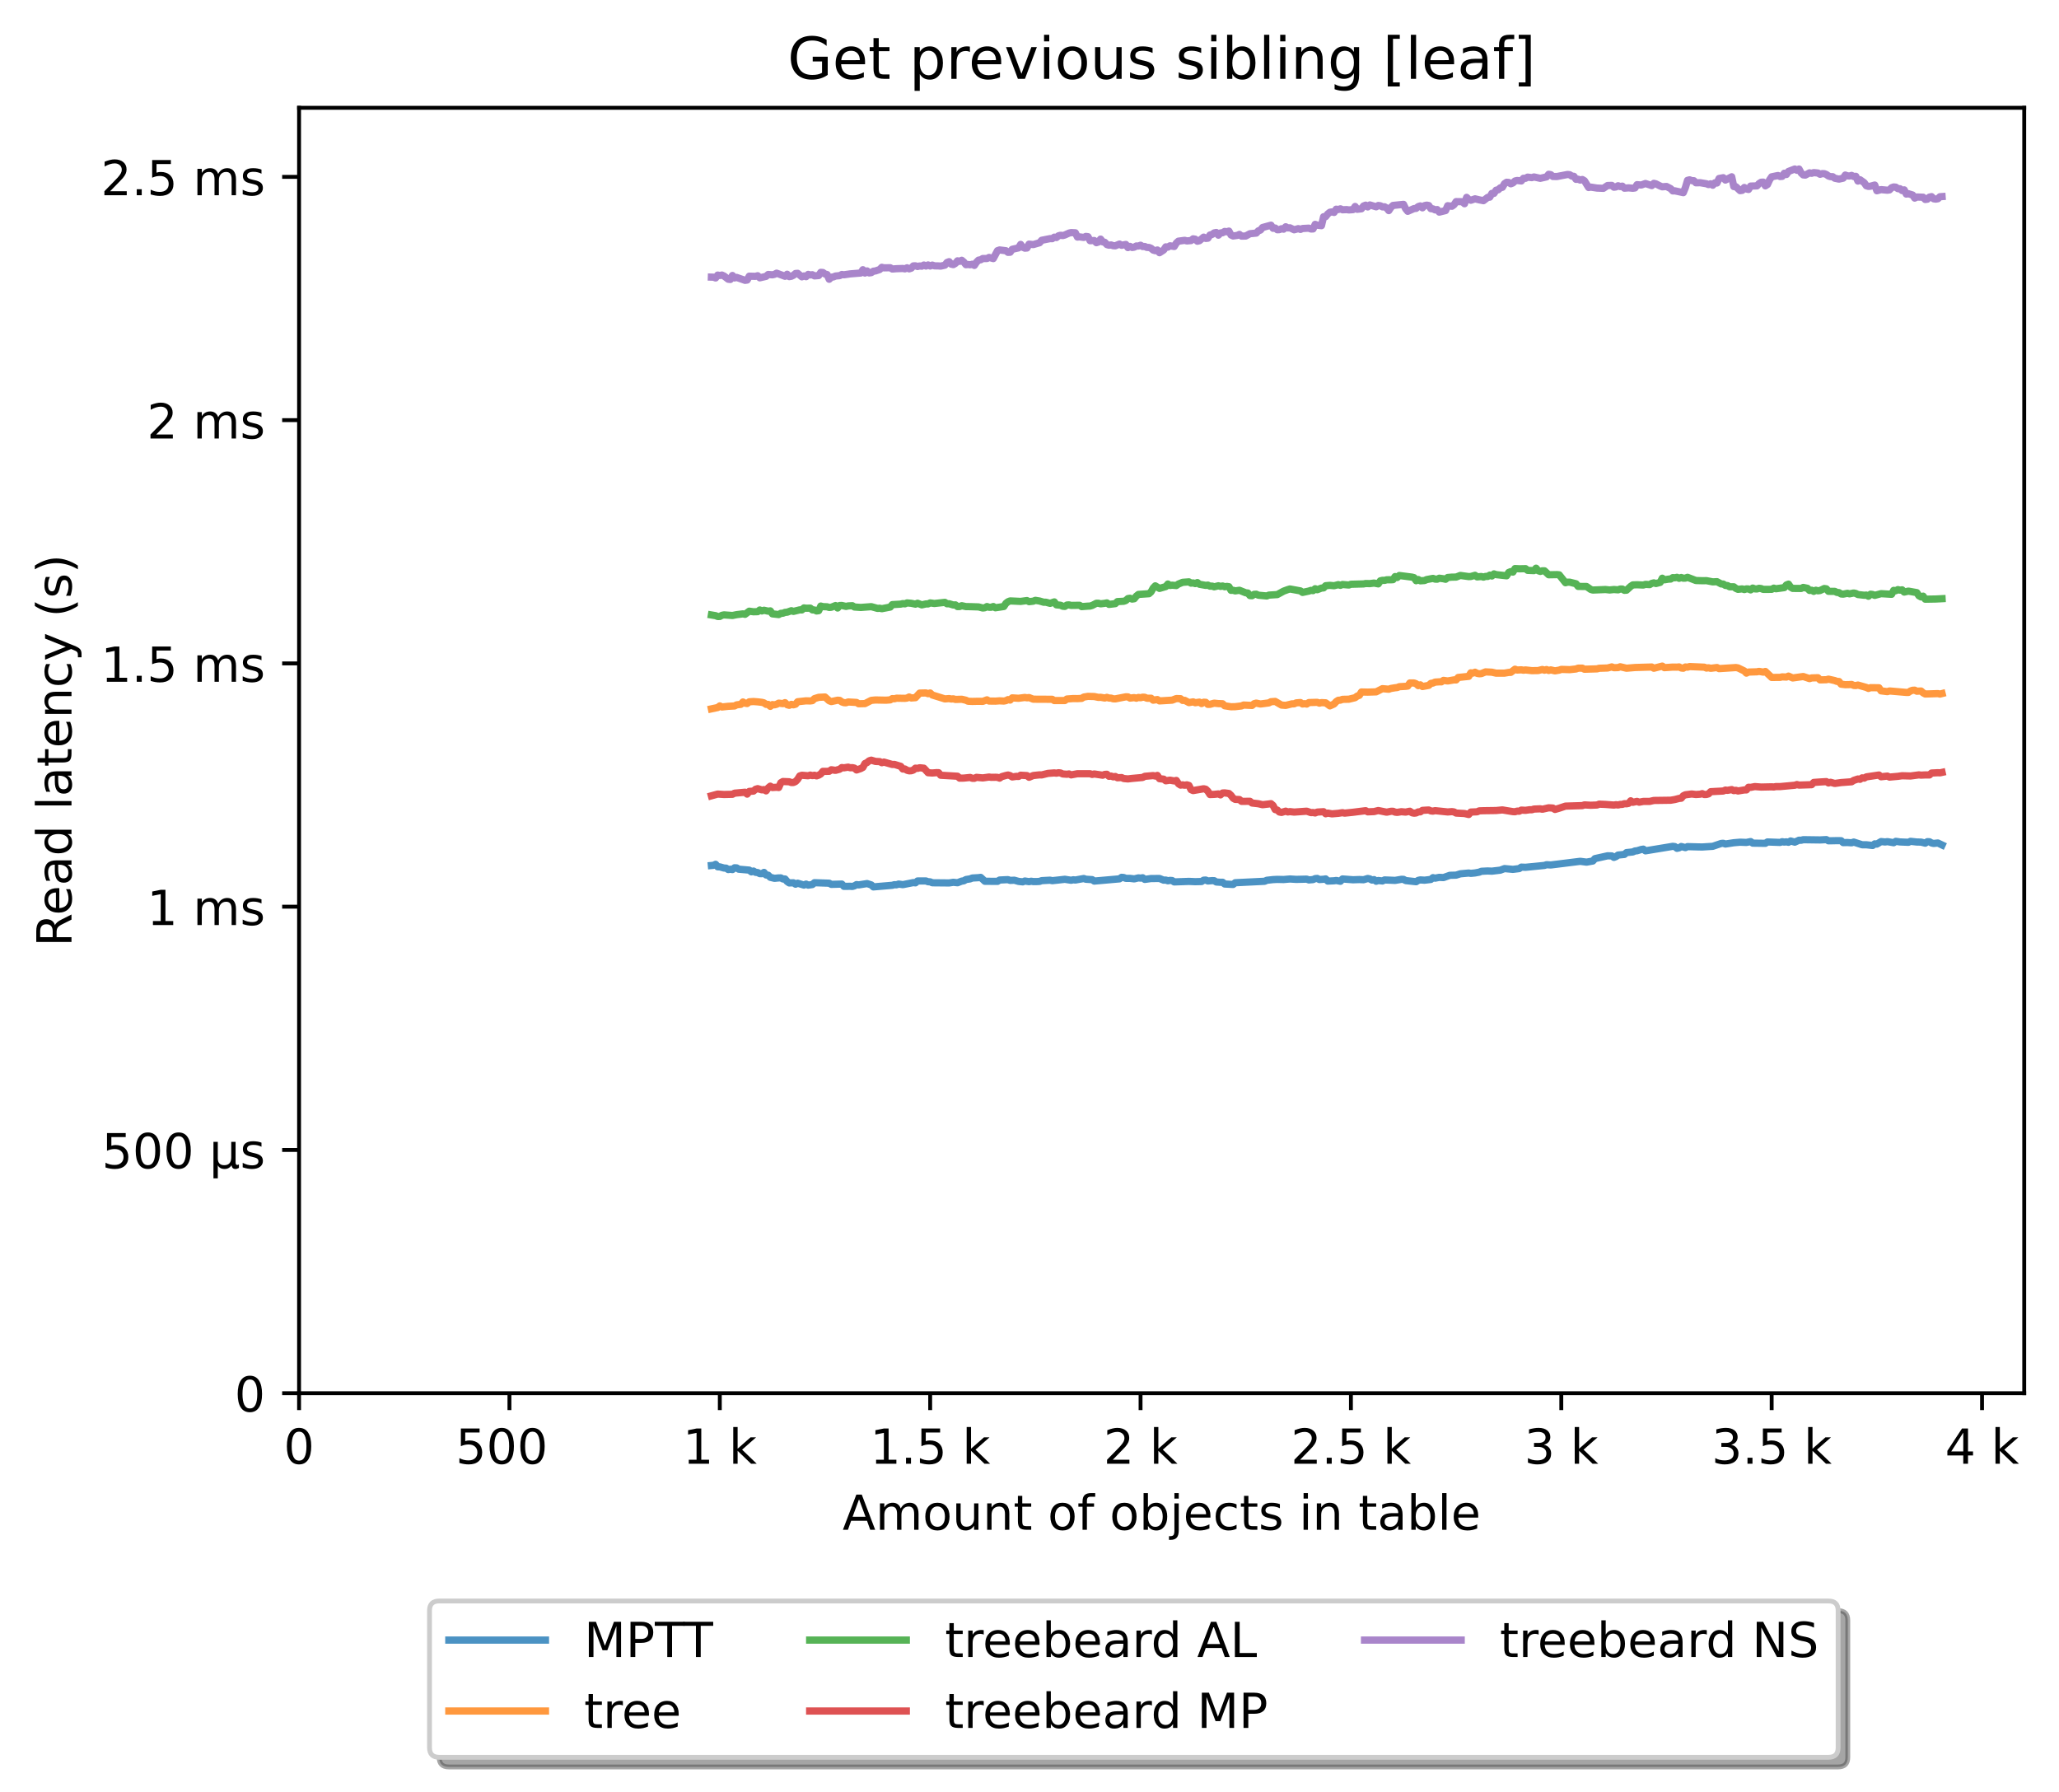 <?xml version="1.0" encoding="utf-8" standalone="no"?>
<!DOCTYPE svg PUBLIC "-//W3C//DTD SVG 1.1//EN"
  "http://www.w3.org/Graphics/SVG/1.1/DTD/svg11.dtd">
<!-- Created with matplotlib (https://matplotlib.org/) -->
<svg height="371.002pt" version="1.1" viewBox="0 0 426.229 371.002" width="426.229pt" xmlns="http://www.w3.org/2000/svg" xmlns:xlink="http://www.w3.org/1999/xlink">
 <defs>
  <style type="text/css">*{stroke-linecap:butt;stroke-linejoin:round;}</style>
 </defs>
 <g id="figure_1">
  <g id="patch_1">
   <path d="M 0 371.002 
L 426.229 371.002 
L 426.229 0 
L 0 0 
z
" style="fill:#ffffff;"/>
  </g>
  <g id="axes_1">
   <g id="patch_2">
    <path d="M 61.909 288.43 
L 419.029 288.43 
L 419.029 22.318 
L 61.909 22.318 
z
" style="fill:#ffffff;"/>
   </g>
   <g id="matplotlib.axis_1">
    <g id="xtick_1">
     <g id="line2d_1">
      <defs>
       <path d="M 0 0 
L 0 3.5 
" id="md826928ff7" style="stroke:#000000;stroke-width:0.8;"/>
      </defs>
      <g>
       <use style="stroke:#000000;stroke-width:0.8;" x="61.909" xlink:href="#md826928ff7" y="288.43"/>
      </g>
     </g>
     <g id="text_1">
      <!-- 0 -->
      <g transform="translate(58.728 303.029)scale(0.1 -0.1)">
       <defs>
        <path d="M 31.781 66.406 
Q 24.172 66.406 20.328 58.906 
Q 16.5 51.422 16.5 36.375 
Q 16.5 21.391 20.328 13.891 
Q 24.172 6.391 31.781 6.391 
Q 39.453 6.391 43.281 13.891 
Q 47.125 21.391 47.125 36.375 
Q 47.125 51.422 43.281 58.906 
Q 39.453 66.406 31.781 66.406 
z
M 31.781 74.219 
Q 44.047 74.219 50.516 64.516 
Q 56.984 54.828 56.984 36.375 
Q 56.984 17.969 50.516 8.266 
Q 44.047 -1.422 31.781 -1.422 
Q 19.531 -1.422 13.062 8.266 
Q 6.594 17.969 6.594 36.375 
Q 6.594 54.828 13.062 64.516 
Q 19.531 74.219 31.781 74.219 
z
" id="DejaVuSans-48"/>
       </defs>
       <use xlink:href="#DejaVuSans-48"/>
      </g>
     </g>
    </g>
    <g id="xtick_2">
     <g id="line2d_2">
      <g>
       <use style="stroke:#000000;stroke-width:0.8;" x="105.458" xlink:href="#md826928ff7" y="288.43"/>
      </g>
     </g>
     <g id="text_2">
      <!-- 500  -->
      <g transform="translate(94.325 303.029)scale(0.1 -0.1)">
       <defs>
        <path d="M 10.797 72.906 
L 49.516 72.906 
L 49.516 64.594 
L 19.828 64.594 
L 19.828 46.734 
Q 21.969 47.469 24.109 47.828 
Q 26.266 48.188 28.422 48.188 
Q 40.625 48.188 47.75 41.5 
Q 54.891 34.812 54.891 23.391 
Q 54.891 11.625 47.562 5.094 
Q 40.234 -1.422 26.906 -1.422 
Q 22.312 -1.422 17.547 -0.641 
Q 12.797 0.141 7.719 1.703 
L 7.719 11.625 
Q 12.109 9.234 16.797 8.062 
Q 21.484 6.891 26.703 6.891 
Q 35.156 6.891 40.078 11.328 
Q 45.016 15.766 45.016 23.391 
Q 45.016 31 40.078 35.438 
Q 35.156 39.891 26.703 39.891 
Q 22.75 39.891 18.812 39.016 
Q 14.891 38.141 10.797 36.281 
z
" id="DejaVuSans-53"/>
        <path id="DejaVuSans-32"/>
       </defs>
       <use xlink:href="#DejaVuSans-53"/>
       <use x="63.623" xlink:href="#DejaVuSans-48"/>
       <use x="127.246" xlink:href="#DejaVuSans-48"/>
       <use x="190.869" xlink:href="#DejaVuSans-32"/>
      </g>
     </g>
    </g>
    <g id="xtick_3">
     <g id="line2d_3">
      <g>
       <use style="stroke:#000000;stroke-width:0.8;" x="149.007" xlink:href="#md826928ff7" y="288.43"/>
      </g>
     </g>
     <g id="text_3">
      <!-- 1 k -->
      <g transform="translate(141.341 303.029)scale(0.1 -0.1)">
       <defs>
        <path d="M 12.406 8.297 
L 28.516 8.297 
L 28.516 63.922 
L 10.984 60.406 
L 10.984 69.391 
L 28.422 72.906 
L 38.281 72.906 
L 38.281 8.297 
L 54.391 8.297 
L 54.391 0 
L 12.406 0 
z
" id="DejaVuSans-49"/>
        <path d="M 9.078 75.984 
L 18.109 75.984 
L 18.109 31.109 
L 44.922 54.688 
L 56.391 54.688 
L 27.391 29.109 
L 57.625 0 
L 45.906 0 
L 18.109 26.703 
L 18.109 0 
L 9.078 0 
z
" id="DejaVuSans-107"/>
       </defs>
       <use xlink:href="#DejaVuSans-49"/>
       <use x="63.623" xlink:href="#DejaVuSans-32"/>
       <use x="95.41" xlink:href="#DejaVuSans-107"/>
      </g>
     </g>
    </g>
    <g id="xtick_4">
     <g id="line2d_4">
      <g>
       <use style="stroke:#000000;stroke-width:0.8;" x="192.555" xlink:href="#md826928ff7" y="288.43"/>
      </g>
     </g>
     <g id="text_4">
      <!-- 1.5 k -->
      <g transform="translate(180.119 303.029)scale(0.1 -0.1)">
       <defs>
        <path d="M 10.688 12.406 
L 21 12.406 
L 21 0 
L 10.688 0 
z
" id="DejaVuSans-46"/>
       </defs>
       <use xlink:href="#DejaVuSans-49"/>
       <use x="63.623" xlink:href="#DejaVuSans-46"/>
       <use x="95.41" xlink:href="#DejaVuSans-53"/>
       <use x="159.033" xlink:href="#DejaVuSans-32"/>
       <use x="190.82" xlink:href="#DejaVuSans-107"/>
      </g>
     </g>
    </g>
    <g id="xtick_5">
     <g id="line2d_5">
      <g>
       <use style="stroke:#000000;stroke-width:0.8;" x="236.104" xlink:href="#md826928ff7" y="288.43"/>
      </g>
     </g>
     <g id="text_5">
      <!-- 2 k -->
      <g transform="translate(228.438 303.029)scale(0.1 -0.1)">
       <defs>
        <path d="M 19.188 8.297 
L 53.609 8.297 
L 53.609 0 
L 7.328 0 
L 7.328 8.297 
Q 12.938 14.109 22.625 23.891 
Q 32.328 33.688 34.812 36.531 
Q 39.547 41.844 41.422 45.531 
Q 43.312 49.219 43.312 52.781 
Q 43.312 58.594 39.234 62.25 
Q 35.156 65.922 28.609 65.922 
Q 23.969 65.922 18.812 64.312 
Q 13.672 62.703 7.812 59.422 
L 7.812 69.391 
Q 13.766 71.781 18.938 73 
Q 24.125 74.219 28.422 74.219 
Q 39.75 74.219 46.484 68.547 
Q 53.219 62.891 53.219 53.422 
Q 53.219 48.922 51.531 44.891 
Q 49.859 40.875 45.406 35.406 
Q 44.188 33.984 37.641 27.219 
Q 31.109 20.453 19.188 8.297 
z
" id="DejaVuSans-50"/>
       </defs>
       <use xlink:href="#DejaVuSans-50"/>
       <use x="63.623" xlink:href="#DejaVuSans-32"/>
       <use x="95.41" xlink:href="#DejaVuSans-107"/>
      </g>
     </g>
    </g>
    <g id="xtick_6">
     <g id="line2d_6">
      <g>
       <use style="stroke:#000000;stroke-width:0.8;" x="279.652" xlink:href="#md826928ff7" y="288.43"/>
      </g>
     </g>
     <g id="text_6">
      <!-- 2.5 k -->
      <g transform="translate(267.216 303.029)scale(0.1 -0.1)">
       <use xlink:href="#DejaVuSans-50"/>
       <use x="63.623" xlink:href="#DejaVuSans-46"/>
       <use x="95.41" xlink:href="#DejaVuSans-53"/>
       <use x="159.033" xlink:href="#DejaVuSans-32"/>
       <use x="190.82" xlink:href="#DejaVuSans-107"/>
      </g>
     </g>
    </g>
    <g id="xtick_7">
     <g id="line2d_7">
      <g>
       <use style="stroke:#000000;stroke-width:0.8;" x="323.201" xlink:href="#md826928ff7" y="288.43"/>
      </g>
     </g>
     <g id="text_7">
      <!-- 3 k -->
      <g transform="translate(315.535 303.029)scale(0.1 -0.1)">
       <defs>
        <path d="M 40.578 39.312 
Q 47.656 37.797 51.625 33 
Q 55.609 28.219 55.609 21.188 
Q 55.609 10.406 48.188 4.484 
Q 40.766 -1.422 27.094 -1.422 
Q 22.516 -1.422 17.656 -0.516 
Q 12.797 0.391 7.625 2.203 
L 7.625 11.719 
Q 11.719 9.328 16.594 8.109 
Q 21.484 6.891 26.812 6.891 
Q 36.078 6.891 40.938 10.547 
Q 45.797 14.203 45.797 21.188 
Q 45.797 27.641 41.281 31.266 
Q 36.766 34.906 28.719 34.906 
L 20.219 34.906 
L 20.219 43.016 
L 29.109 43.016 
Q 36.375 43.016 40.234 45.922 
Q 44.094 48.828 44.094 54.297 
Q 44.094 59.906 40.109 62.906 
Q 36.141 65.922 28.719 65.922 
Q 24.656 65.922 20.016 65.031 
Q 15.375 64.156 9.812 62.312 
L 9.812 71.094 
Q 15.438 72.656 20.344 73.438 
Q 25.25 74.219 29.594 74.219 
Q 40.828 74.219 47.359 69.109 
Q 53.906 64.016 53.906 55.328 
Q 53.906 49.266 50.438 45.094 
Q 46.969 40.922 40.578 39.312 
z
" id="DejaVuSans-51"/>
       </defs>
       <use xlink:href="#DejaVuSans-51"/>
       <use x="63.623" xlink:href="#DejaVuSans-32"/>
       <use x="95.41" xlink:href="#DejaVuSans-107"/>
      </g>
     </g>
    </g>
    <g id="xtick_8">
     <g id="line2d_8">
      <g>
       <use style="stroke:#000000;stroke-width:0.8;" x="366.749" xlink:href="#md826928ff7" y="288.43"/>
      </g>
     </g>
     <g id="text_8">
      <!-- 3.5 k -->
      <g transform="translate(354.313 303.029)scale(0.1 -0.1)">
       <use xlink:href="#DejaVuSans-51"/>
       <use x="63.623" xlink:href="#DejaVuSans-46"/>
       <use x="95.41" xlink:href="#DejaVuSans-53"/>
       <use x="159.033" xlink:href="#DejaVuSans-32"/>
       <use x="190.82" xlink:href="#DejaVuSans-107"/>
      </g>
     </g>
    </g>
    <g id="xtick_9">
     <g id="line2d_9">
      <g>
       <use style="stroke:#000000;stroke-width:0.8;" x="410.298" xlink:href="#md826928ff7" y="288.43"/>
      </g>
     </g>
     <g id="text_9">
      <!-- 4 k -->
      <g transform="translate(402.632 303.029)scale(0.1 -0.1)">
       <defs>
        <path d="M 37.797 64.312 
L 12.891 25.391 
L 37.797 25.391 
z
M 35.203 72.906 
L 47.609 72.906 
L 47.609 25.391 
L 58.016 25.391 
L 58.016 17.188 
L 47.609 17.188 
L 47.609 0 
L 37.797 0 
L 37.797 17.188 
L 4.891 17.188 
L 4.891 26.703 
z
" id="DejaVuSans-52"/>
       </defs>
       <use xlink:href="#DejaVuSans-52"/>
       <use x="63.623" xlink:href="#DejaVuSans-32"/>
       <use x="95.41" xlink:href="#DejaVuSans-107"/>
      </g>
     </g>
    </g>
    <g id="text_10">
     <!-- Amount of objects in table -->
     <g transform="translate(174.411 316.707)scale(0.1 -0.1)">
      <defs>
       <path d="M 34.188 63.188 
L 20.797 26.906 
L 47.609 26.906 
z
M 28.609 72.906 
L 39.797 72.906 
L 67.578 0 
L 57.328 0 
L 50.688 18.703 
L 17.828 18.703 
L 11.188 0 
L 0.781 0 
z
" id="DejaVuSans-65"/>
       <path d="M 52 44.188 
Q 55.375 50.25 60.062 53.125 
Q 64.75 56 71.094 56 
Q 79.641 56 84.281 50.016 
Q 88.922 44.047 88.922 33.016 
L 88.922 0 
L 79.891 0 
L 79.891 32.719 
Q 79.891 40.578 77.094 44.375 
Q 74.312 48.188 68.609 48.188 
Q 61.625 48.188 57.562 43.547 
Q 53.516 38.922 53.516 30.906 
L 53.516 0 
L 44.484 0 
L 44.484 32.719 
Q 44.484 40.625 41.703 44.406 
Q 38.922 48.188 33.109 48.188 
Q 26.219 48.188 22.156 43.531 
Q 18.109 38.875 18.109 30.906 
L 18.109 0 
L 9.078 0 
L 9.078 54.688 
L 18.109 54.688 
L 18.109 46.188 
Q 21.188 51.219 25.484 53.609 
Q 29.781 56 35.688 56 
Q 41.656 56 45.828 52.969 
Q 50 49.953 52 44.188 
z
" id="DejaVuSans-109"/>
       <path d="M 30.609 48.391 
Q 23.391 48.391 19.188 42.75 
Q 14.984 37.109 14.984 27.297 
Q 14.984 17.484 19.156 11.844 
Q 23.344 6.203 30.609 6.203 
Q 37.797 6.203 41.984 11.859 
Q 46.188 17.531 46.188 27.297 
Q 46.188 37.016 41.984 42.703 
Q 37.797 48.391 30.609 48.391 
z
M 30.609 56 
Q 42.328 56 49.016 48.375 
Q 55.719 40.766 55.719 27.297 
Q 55.719 13.875 49.016 6.219 
Q 42.328 -1.422 30.609 -1.422 
Q 18.844 -1.422 12.172 6.219 
Q 5.516 13.875 5.516 27.297 
Q 5.516 40.766 12.172 48.375 
Q 18.844 56 30.609 56 
z
" id="DejaVuSans-111"/>
       <path d="M 8.5 21.578 
L 8.5 54.688 
L 17.484 54.688 
L 17.484 21.922 
Q 17.484 14.156 20.5 10.266 
Q 23.531 6.391 29.594 6.391 
Q 36.859 6.391 41.078 11.031 
Q 45.312 15.672 45.312 23.688 
L 45.312 54.688 
L 54.297 54.688 
L 54.297 0 
L 45.312 0 
L 45.312 8.406 
Q 42.047 3.422 37.719 1 
Q 33.406 -1.422 27.688 -1.422 
Q 18.266 -1.422 13.375 4.438 
Q 8.5 10.297 8.5 21.578 
z
M 31.109 56 
z
" id="DejaVuSans-117"/>
       <path d="M 54.891 33.016 
L 54.891 0 
L 45.906 0 
L 45.906 32.719 
Q 45.906 40.484 42.875 44.328 
Q 39.844 48.188 33.797 48.188 
Q 26.516 48.188 22.312 43.547 
Q 18.109 38.922 18.109 30.906 
L 18.109 0 
L 9.078 0 
L 9.078 54.688 
L 18.109 54.688 
L 18.109 46.188 
Q 21.344 51.125 25.703 53.562 
Q 30.078 56 35.797 56 
Q 45.219 56 50.047 50.172 
Q 54.891 44.344 54.891 33.016 
z
" id="DejaVuSans-110"/>
       <path d="M 18.312 70.219 
L 18.312 54.688 
L 36.812 54.688 
L 36.812 47.703 
L 18.312 47.703 
L 18.312 18.016 
Q 18.312 11.328 20.141 9.422 
Q 21.969 7.516 27.594 7.516 
L 36.812 7.516 
L 36.812 0 
L 27.594 0 
Q 17.188 0 13.234 3.875 
Q 9.281 7.766 9.281 18.016 
L 9.281 47.703 
L 2.688 47.703 
L 2.688 54.688 
L 9.281 54.688 
L 9.281 70.219 
z
" id="DejaVuSans-116"/>
       <path d="M 37.109 75.984 
L 37.109 68.5 
L 28.516 68.5 
Q 23.688 68.5 21.797 66.547 
Q 19.922 64.594 19.922 59.516 
L 19.922 54.688 
L 34.719 54.688 
L 34.719 47.703 
L 19.922 47.703 
L 19.922 0 
L 10.891 0 
L 10.891 47.703 
L 2.297 47.703 
L 2.297 54.688 
L 10.891 54.688 
L 10.891 58.5 
Q 10.891 67.625 15.141 71.797 
Q 19.391 75.984 28.609 75.984 
z
" id="DejaVuSans-102"/>
       <path d="M 48.688 27.297 
Q 48.688 37.203 44.609 42.844 
Q 40.531 48.484 33.406 48.484 
Q 26.266 48.484 22.188 42.844 
Q 18.109 37.203 18.109 27.297 
Q 18.109 17.391 22.188 11.75 
Q 26.266 6.109 33.406 6.109 
Q 40.531 6.109 44.609 11.75 
Q 48.688 17.391 48.688 27.297 
z
M 18.109 46.391 
Q 20.953 51.266 25.266 53.625 
Q 29.594 56 35.594 56 
Q 45.562 56 51.781 48.094 
Q 58.016 40.188 58.016 27.297 
Q 58.016 14.406 51.781 6.484 
Q 45.562 -1.422 35.594 -1.422 
Q 29.594 -1.422 25.266 0.953 
Q 20.953 3.328 18.109 8.203 
L 18.109 0 
L 9.078 0 
L 9.078 75.984 
L 18.109 75.984 
z
" id="DejaVuSans-98"/>
       <path d="M 9.422 54.688 
L 18.406 54.688 
L 18.406 -0.984 
Q 18.406 -11.422 14.422 -16.109 
Q 10.453 -20.797 1.609 -20.797 
L -1.812 -20.797 
L -1.812 -13.188 
L 0.594 -13.188 
Q 5.719 -13.188 7.562 -10.812 
Q 9.422 -8.453 9.422 -0.984 
z
M 9.422 75.984 
L 18.406 75.984 
L 18.406 64.594 
L 9.422 64.594 
z
" id="DejaVuSans-106"/>
       <path d="M 56.203 29.594 
L 56.203 25.203 
L 14.891 25.203 
Q 15.484 15.922 20.484 11.062 
Q 25.484 6.203 34.422 6.203 
Q 39.594 6.203 44.453 7.469 
Q 49.312 8.734 54.109 11.281 
L 54.109 2.781 
Q 49.266 0.734 44.188 -0.344 
Q 39.109 -1.422 33.891 -1.422 
Q 20.797 -1.422 13.156 6.188 
Q 5.516 13.812 5.516 26.812 
Q 5.516 40.234 12.766 48.109 
Q 20.016 56 32.328 56 
Q 43.359 56 49.781 48.891 
Q 56.203 41.797 56.203 29.594 
z
M 47.219 32.234 
Q 47.125 39.594 43.094 43.984 
Q 39.062 48.391 32.422 48.391 
Q 24.906 48.391 20.391 44.141 
Q 15.875 39.891 15.188 32.172 
z
" id="DejaVuSans-101"/>
       <path d="M 48.781 52.594 
L 48.781 44.188 
Q 44.969 46.297 41.141 47.344 
Q 37.312 48.391 33.406 48.391 
Q 24.656 48.391 19.812 42.844 
Q 14.984 37.312 14.984 27.297 
Q 14.984 17.281 19.812 11.734 
Q 24.656 6.203 33.406 6.203 
Q 37.312 6.203 41.141 7.25 
Q 44.969 8.297 48.781 10.406 
L 48.781 2.094 
Q 45.016 0.344 40.984 -0.531 
Q 36.969 -1.422 32.422 -1.422 
Q 20.062 -1.422 12.781 6.344 
Q 5.516 14.109 5.516 27.297 
Q 5.516 40.672 12.859 48.328 
Q 20.219 56 33.016 56 
Q 37.156 56 41.109 55.141 
Q 45.062 54.297 48.781 52.594 
z
" id="DejaVuSans-99"/>
       <path d="M 44.281 53.078 
L 44.281 44.578 
Q 40.484 46.531 36.375 47.5 
Q 32.281 48.484 27.875 48.484 
Q 21.188 48.484 17.844 46.438 
Q 14.5 44.391 14.5 40.281 
Q 14.5 37.156 16.891 35.375 
Q 19.281 33.594 26.516 31.984 
L 29.594 31.297 
Q 39.156 29.25 43.188 25.516 
Q 47.219 21.781 47.219 15.094 
Q 47.219 7.469 41.188 3.016 
Q 35.156 -1.422 24.609 -1.422 
Q 20.219 -1.422 15.453 -0.562 
Q 10.688 0.297 5.422 2 
L 5.422 11.281 
Q 10.406 8.688 15.234 7.391 
Q 20.062 6.109 24.812 6.109 
Q 31.156 6.109 34.562 8.281 
Q 37.984 10.453 37.984 14.406 
Q 37.984 18.062 35.516 20.016 
Q 33.062 21.969 24.703 23.781 
L 21.578 24.516 
Q 13.234 26.266 9.516 29.906 
Q 5.812 33.547 5.812 39.891 
Q 5.812 47.609 11.281 51.797 
Q 16.75 56 26.812 56 
Q 31.781 56 36.172 55.266 
Q 40.578 54.547 44.281 53.078 
z
" id="DejaVuSans-115"/>
       <path d="M 9.422 54.688 
L 18.406 54.688 
L 18.406 0 
L 9.422 0 
z
M 9.422 75.984 
L 18.406 75.984 
L 18.406 64.594 
L 9.422 64.594 
z
" id="DejaVuSans-105"/>
       <path d="M 34.281 27.484 
Q 23.391 27.484 19.188 25 
Q 14.984 22.516 14.984 16.5 
Q 14.984 11.719 18.141 8.906 
Q 21.297 6.109 26.703 6.109 
Q 34.188 6.109 38.703 11.406 
Q 43.219 16.703 43.219 25.484 
L 43.219 27.484 
z
M 52.203 31.203 
L 52.203 0 
L 43.219 0 
L 43.219 8.297 
Q 40.141 3.328 35.547 0.953 
Q 30.953 -1.422 24.312 -1.422 
Q 15.922 -1.422 10.953 3.297 
Q 6 8.016 6 15.922 
Q 6 25.141 12.172 29.828 
Q 18.359 34.516 30.609 34.516 
L 43.219 34.516 
L 43.219 35.406 
Q 43.219 41.609 39.141 45 
Q 35.062 48.391 27.688 48.391 
Q 23 48.391 18.547 47.266 
Q 14.109 46.141 10.016 43.891 
L 10.016 52.203 
Q 14.938 54.109 19.578 55.047 
Q 24.219 56 28.609 56 
Q 40.484 56 46.344 49.844 
Q 52.203 43.703 52.203 31.203 
z
" id="DejaVuSans-97"/>
       <path d="M 9.422 75.984 
L 18.406 75.984 
L 18.406 0 
L 9.422 0 
z
" id="DejaVuSans-108"/>
      </defs>
      <use xlink:href="#DejaVuSans-65"/>
      <use x="68.408" xlink:href="#DejaVuSans-109"/>
      <use x="165.82" xlink:href="#DejaVuSans-111"/>
      <use x="227.002" xlink:href="#DejaVuSans-117"/>
      <use x="290.381" xlink:href="#DejaVuSans-110"/>
      <use x="353.76" xlink:href="#DejaVuSans-116"/>
      <use x="392.969" xlink:href="#DejaVuSans-32"/>
      <use x="424.756" xlink:href="#DejaVuSans-111"/>
      <use x="485.938" xlink:href="#DejaVuSans-102"/>
      <use x="521.143" xlink:href="#DejaVuSans-32"/>
      <use x="552.93" xlink:href="#DejaVuSans-111"/>
      <use x="614.111" xlink:href="#DejaVuSans-98"/>
      <use x="677.588" xlink:href="#DejaVuSans-106"/>
      <use x="705.371" xlink:href="#DejaVuSans-101"/>
      <use x="766.895" xlink:href="#DejaVuSans-99"/>
      <use x="821.875" xlink:href="#DejaVuSans-116"/>
      <use x="861.084" xlink:href="#DejaVuSans-115"/>
      <use x="913.184" xlink:href="#DejaVuSans-32"/>
      <use x="944.971" xlink:href="#DejaVuSans-105"/>
      <use x="972.754" xlink:href="#DejaVuSans-110"/>
      <use x="1036.133" xlink:href="#DejaVuSans-32"/>
      <use x="1067.92" xlink:href="#DejaVuSans-116"/>
      <use x="1107.129" xlink:href="#DejaVuSans-97"/>
      <use x="1168.408" xlink:href="#DejaVuSans-98"/>
      <use x="1231.885" xlink:href="#DejaVuSans-108"/>
      <use x="1259.668" xlink:href="#DejaVuSans-101"/>
     </g>
    </g>
   </g>
   <g id="matplotlib.axis_2">
    <g id="ytick_1">
     <g id="line2d_10">
      <defs>
       <path d="M 0 0 
L -3.5 0 
" id="m6a387aeb4d" style="stroke:#000000;stroke-width:0.8;"/>
      </defs>
      <g>
       <use style="stroke:#000000;stroke-width:0.8;" x="61.909" xlink:href="#m6a387aeb4d" y="288.43"/>
      </g>
     </g>
     <g id="text_11">
      <!-- 0 -->
      <g transform="translate(48.547 292.229)scale(0.1 -0.1)">
       <use xlink:href="#DejaVuSans-48"/>
      </g>
     </g>
    </g>
    <g id="ytick_2">
     <g id="line2d_11">
      <g>
       <use style="stroke:#000000;stroke-width:0.8;" x="61.909" xlink:href="#m6a387aeb4d" y="238.068"/>
      </g>
     </g>
     <g id="text_12">
      <!-- 500 µs -->
      <g transform="translate(21.072 241.867)scale(0.1 -0.1)">
       <defs>
        <path d="M 8.5 -20.797 
L 8.5 54.688 
L 17.484 54.688 
L 17.484 20.703 
Q 17.484 13.625 20.844 10 
Q 24.219 6.391 30.812 6.391 
Q 38.031 6.391 41.672 10.484 
Q 45.312 14.594 45.312 22.797 
L 45.312 54.688 
L 54.297 54.688 
L 54.297 12.594 
Q 54.297 9.672 55.141 8.281 
Q 56 6.891 57.812 6.891 
Q 58.25 6.891 59.031 7.156 
Q 59.812 7.422 61.188 8.016 
L 61.188 0.781 
Q 59.188 -0.344 57.391 -0.875 
Q 55.609 -1.422 53.906 -1.422 
Q 50.531 -1.422 48.531 0.484 
Q 46.531 2.391 45.797 6.297 
Q 43.359 2.438 39.812 0.5 
Q 36.281 -1.422 31.5 -1.422 
Q 26.516 -1.422 23.016 0.484 
Q 19.531 2.391 17.484 6.203 
L 17.484 -20.797 
z
" id="DejaVuSans-181"/>
       </defs>
       <use xlink:href="#DejaVuSans-53"/>
       <use x="63.623" xlink:href="#DejaVuSans-48"/>
       <use x="127.246" xlink:href="#DejaVuSans-48"/>
       <use x="190.869" xlink:href="#DejaVuSans-32"/>
       <use x="222.656" xlink:href="#DejaVuSans-181"/>
       <use x="286.279" xlink:href="#DejaVuSans-115"/>
      </g>
     </g>
    </g>
    <g id="ytick_3">
     <g id="line2d_12">
      <g>
       <use style="stroke:#000000;stroke-width:0.8;" x="61.909" xlink:href="#m6a387aeb4d" y="187.705"/>
      </g>
     </g>
     <g id="text_13">
      <!-- 1 ms -->
      <g transform="translate(30.419 191.504)scale(0.1 -0.1)">
       <use xlink:href="#DejaVuSans-49"/>
       <use x="63.623" xlink:href="#DejaVuSans-32"/>
       <use x="95.41" xlink:href="#DejaVuSans-109"/>
       <use x="192.822" xlink:href="#DejaVuSans-115"/>
      </g>
     </g>
    </g>
    <g id="ytick_4">
     <g id="line2d_13">
      <g>
       <use style="stroke:#000000;stroke-width:0.8;" x="61.909" xlink:href="#m6a387aeb4d" y="137.343"/>
      </g>
     </g>
     <g id="text_14">
      <!-- 1.5 ms -->
      <g transform="translate(20.878 141.142)scale(0.1 -0.1)">
       <use xlink:href="#DejaVuSans-49"/>
       <use x="63.623" xlink:href="#DejaVuSans-46"/>
       <use x="95.41" xlink:href="#DejaVuSans-53"/>
       <use x="159.033" xlink:href="#DejaVuSans-32"/>
       <use x="190.82" xlink:href="#DejaVuSans-109"/>
       <use x="288.232" xlink:href="#DejaVuSans-115"/>
      </g>
     </g>
    </g>
    <g id="ytick_5">
     <g id="line2d_14">
      <g>
       <use style="stroke:#000000;stroke-width:0.8;" x="61.909" xlink:href="#m6a387aeb4d" y="86.98"/>
      </g>
     </g>
     <g id="text_15">
      <!-- 2 ms -->
      <g transform="translate(30.419 90.779)scale(0.1 -0.1)">
       <use xlink:href="#DejaVuSans-50"/>
       <use x="63.623" xlink:href="#DejaVuSans-32"/>
       <use x="95.41" xlink:href="#DejaVuSans-109"/>
       <use x="192.822" xlink:href="#DejaVuSans-115"/>
      </g>
     </g>
    </g>
    <g id="ytick_6">
     <g id="line2d_15">
      <g>
       <use style="stroke:#000000;stroke-width:0.8;" x="61.909" xlink:href="#m6a387aeb4d" y="36.618"/>
      </g>
     </g>
     <g id="text_16">
      <!-- 2.5 ms -->
      <g transform="translate(20.878 40.417)scale(0.1 -0.1)">
       <use xlink:href="#DejaVuSans-50"/>
       <use x="63.623" xlink:href="#DejaVuSans-46"/>
       <use x="95.41" xlink:href="#DejaVuSans-53"/>
       <use x="159.033" xlink:href="#DejaVuSans-32"/>
       <use x="190.82" xlink:href="#DejaVuSans-109"/>
       <use x="288.232" xlink:href="#DejaVuSans-115"/>
      </g>
     </g>
    </g>
    <g id="text_17">
     <!-- Read latency (s) -->
     <g transform="translate(14.798 195.99)rotate(-90)scale(0.1 -0.1)">
      <defs>
       <path d="M 44.391 34.188 
Q 47.562 33.109 50.562 29.594 
Q 53.562 26.078 56.594 19.922 
L 66.609 0 
L 56 0 
L 46.688 18.703 
Q 43.062 26.031 39.672 28.422 
Q 36.281 30.812 30.422 30.812 
L 19.672 30.812 
L 19.672 0 
L 9.812 0 
L 9.812 72.906 
L 32.078 72.906 
Q 44.578 72.906 50.734 67.672 
Q 56.891 62.453 56.891 51.906 
Q 56.891 45.016 53.688 40.469 
Q 50.484 35.938 44.391 34.188 
z
M 19.672 64.797 
L 19.672 38.922 
L 32.078 38.922 
Q 39.203 38.922 42.844 42.219 
Q 46.484 45.516 46.484 51.906 
Q 46.484 58.297 42.844 61.547 
Q 39.203 64.797 32.078 64.797 
z
" id="DejaVuSans-82"/>
       <path d="M 45.406 46.391 
L 45.406 75.984 
L 54.391 75.984 
L 54.391 0 
L 45.406 0 
L 45.406 8.203 
Q 42.578 3.328 38.25 0.953 
Q 33.938 -1.422 27.875 -1.422 
Q 17.969 -1.422 11.734 6.484 
Q 5.516 14.406 5.516 27.297 
Q 5.516 40.188 11.734 48.094 
Q 17.969 56 27.875 56 
Q 33.938 56 38.25 53.625 
Q 42.578 51.266 45.406 46.391 
z
M 14.797 27.297 
Q 14.797 17.391 18.875 11.75 
Q 22.953 6.109 30.078 6.109 
Q 37.203 6.109 41.297 11.75 
Q 45.406 17.391 45.406 27.297 
Q 45.406 37.203 41.297 42.844 
Q 37.203 48.484 30.078 48.484 
Q 22.953 48.484 18.875 42.844 
Q 14.797 37.203 14.797 27.297 
z
" id="DejaVuSans-100"/>
       <path d="M 32.172 -5.078 
Q 28.375 -14.844 24.75 -17.812 
Q 21.141 -20.797 15.094 -20.797 
L 7.906 -20.797 
L 7.906 -13.281 
L 13.188 -13.281 
Q 16.891 -13.281 18.938 -11.516 
Q 21 -9.766 23.484 -3.219 
L 25.094 0.875 
L 2.984 54.688 
L 12.5 54.688 
L 29.594 11.922 
L 46.688 54.688 
L 56.203 54.688 
z
" id="DejaVuSans-121"/>
       <path d="M 31 75.875 
Q 24.469 64.656 21.281 53.656 
Q 18.109 42.672 18.109 31.391 
Q 18.109 20.125 21.312 9.062 
Q 24.516 -2 31 -13.188 
L 23.188 -13.188 
Q 15.875 -1.703 12.234 9.375 
Q 8.594 20.453 8.594 31.391 
Q 8.594 42.281 12.203 53.312 
Q 15.828 64.359 23.188 75.875 
z
" id="DejaVuSans-40"/>
       <path d="M 8.016 75.875 
L 15.828 75.875 
Q 23.141 64.359 26.781 53.312 
Q 30.422 42.281 30.422 31.391 
Q 30.422 20.453 26.781 9.375 
Q 23.141 -1.703 15.828 -13.188 
L 8.016 -13.188 
Q 14.5 -2 17.703 9.062 
Q 20.906 20.125 20.906 31.391 
Q 20.906 42.672 17.703 53.656 
Q 14.5 64.656 8.016 75.875 
z
" id="DejaVuSans-41"/>
      </defs>
      <use xlink:href="#DejaVuSans-82"/>
      <use x="64.982" xlink:href="#DejaVuSans-101"/>
      <use x="126.506" xlink:href="#DejaVuSans-97"/>
      <use x="187.785" xlink:href="#DejaVuSans-100"/>
      <use x="251.262" xlink:href="#DejaVuSans-32"/>
      <use x="283.049" xlink:href="#DejaVuSans-108"/>
      <use x="310.832" xlink:href="#DejaVuSans-97"/>
      <use x="372.111" xlink:href="#DejaVuSans-116"/>
      <use x="411.32" xlink:href="#DejaVuSans-101"/>
      <use x="472.844" xlink:href="#DejaVuSans-110"/>
      <use x="536.223" xlink:href="#DejaVuSans-99"/>
      <use x="591.203" xlink:href="#DejaVuSans-121"/>
      <use x="650.383" xlink:href="#DejaVuSans-32"/>
      <use x="682.17" xlink:href="#DejaVuSans-40"/>
      <use x="721.184" xlink:href="#DejaVuSans-115"/>
      <use x="773.283" xlink:href="#DejaVuSans-41"/>
     </g>
    </g>
   </g>
   <g id="line2d_16">
    <path clip-path="url(#p2e466b38af)" d="M 147.265 179.183 
L 147.7 179.144 
L 148.136 178.937 
L 148.571 179.449 
L 149.007 179.464 
L 149.877 179.707 
L 150.313 179.725 
L 150.748 180.018 
L 151.184 179.95 
L 151.619 180.024 
L 152.055 179.655 
L 152.49 179.675 
L 152.926 179.947 
L 155.103 180.135 
L 155.539 180.494 
L 155.974 180.327 
L 156.41 180.597 
L 156.845 180.638 
L 157.281 180.864 
L 157.716 180.877 
L 158.152 180.611 
L 158.587 181.142 
L 159.023 181.186 
L 159.458 181.624 
L 160.329 181.836 
L 161.2 181.751 
L 161.636 181.749 
L 162.071 181.967 
L 162.507 181.972 
L 162.942 182.491 
L 163.378 182.789 
L 164.249 182.763 
L 164.684 183.048 
L 165.119 182.845 
L 166.426 183.233 
L 166.861 183.03 
L 167.297 183.246 
L 168.168 183.122 
L 168.603 182.742 
L 171.652 182.846 
L 172.087 183.087 
L 174.265 183.026 
L 174.7 183.498 
L 176.007 183.485 
L 176.442 183.519 
L 176.878 183.392 
L 177.313 183.133 
L 177.749 183.198 
L 179.49 182.922 
L 180.361 183.2 
L 180.797 183.61 
L 184.716 183.276 
L 185.152 183.153 
L 185.587 183.178 
L 186.023 183.02 
L 186.894 183.145 
L 189.071 182.717 
L 189.507 182.773 
L 189.942 182.382 
L 191.684 182.378 
L 192.12 182.543 
L 192.555 182.559 
L 192.991 182.758 
L 196.474 182.791 
L 197.345 182.66 
L 198.216 182.752 
L 199.087 182.41 
L 199.523 182.352 
L 199.958 182.086 
L 200.829 181.951 
L 201.265 181.775 
L 202.571 181.699 
L 203.007 181.641 
L 203.878 182.445 
L 206.491 182.466 
L 206.926 182.188 
L 208.233 182.123 
L 208.668 182.11 
L 209.104 182.265 
L 209.974 182.224 
L 210.845 182.472 
L 211.716 182.566 
L 212.152 182.391 
L 213.023 182.527 
L 213.458 182.437 
L 213.894 182.508 
L 214.765 182.499 
L 215.2 182.471 
L 215.636 182.314 
L 217.378 182.221 
L 217.813 182.323 
L 219.12 182.183 
L 220.426 182.035 
L 221.733 182.236 
L 222.168 182.136 
L 222.604 182.185 
L 224.346 181.876 
L 224.781 182.026 
L 226.087 182.107 
L 226.523 182.404 
L 231.749 181.946 
L 232.184 181.63 
L 232.62 181.671 
L 233.055 181.842 
L 233.926 181.845 
L 234.797 181.952 
L 235.668 181.743 
L 236.104 181.794 
L 236.539 181.719 
L 236.975 182.058 
L 238.281 181.878 
L 239.588 181.873 
L 240.023 181.868 
L 240.894 182.216 
L 241.329 182.193 
L 241.765 182.345 
L 242.2 182.263 
L 242.636 182.295 
L 243.071 182.578 
L 246.12 182.472 
L 247.426 182.529 
L 248.733 182.497 
L 249.168 182.221 
L 249.604 182.194 
L 250.039 182.387 
L 250.91 182.314 
L 251.346 182.325 
L 251.781 182.593 
L 252.652 182.655 
L 253.088 182.651 
L 253.523 183.012 
L 255.265 183.105 
L 255.7 182.747 
L 261.797 182.445 
L 262.233 182.24 
L 263.539 182.097 
L 264.41 182.055 
L 265.717 182.084 
L 267.023 181.974 
L 268.33 182.055 
L 270.507 182.002 
L 270.942 182.164 
L 271.813 182.096 
L 272.249 181.896 
L 272.684 181.859 
L 273.12 182.086 
L 273.991 182.028 
L 274.426 181.96 
L 274.862 182.407 
L 276.168 182.345 
L 276.604 182.278 
L 277.475 182.446 
L 277.91 181.967 
L 280.088 182.134 
L 281.394 182.087 
L 282.265 182.128 
L 283.136 181.868 
L 283.572 181.958 
L 284.007 182.194 
L 284.443 182.104 
L 284.878 182.438 
L 285.314 182.287 
L 286.184 182.382 
L 286.62 182.17 
L 287.491 182.206 
L 288.797 182.265 
L 290.104 182.042 
L 290.539 182.052 
L 290.975 182.3 
L 293.152 182.535 
L 293.588 182.254 
L 294.023 182.163 
L 294.894 182.22 
L 296.201 182.067 
L 296.636 181.699 
L 297.072 181.806 
L 297.943 181.635 
L 298.814 181.681 
L 300.12 181.211 
L 301.426 181.177 
L 302.297 180.9 
L 304.039 180.742 
L 304.475 180.81 
L 305.346 180.722 
L 306.217 180.559 
L 306.652 180.378 
L 307.959 180.314 
L 308.83 180.35 
L 310.572 180.147 
L 311.443 179.819 
L 313.185 179.981 
L 314.491 179.818 
L 314.927 179.516 
L 315.798 179.551 
L 319.717 179.164 
L 320.152 179.017 
L 321.023 179.07 
L 327.12 178.313 
L 328.427 178.485 
L 329.733 178.25 
L 330.169 177.755 
L 332.781 177.174 
L 333.652 177.195 
L 334.088 177.502 
L 334.523 177.332 
L 334.959 177.016 
L 336.265 176.889 
L 336.701 176.508 
L 338.007 176.374 
L 338.443 176.172 
L 338.878 176.133 
L 339.749 175.867 
L 340.185 175.796 
L 340.62 176.144 
L 344.54 175.499 
L 346.281 175.211 
L 346.717 175.271 
L 347.152 175.623 
L 347.588 175.523 
L 348.023 175.249 
L 348.894 175.478 
L 349.33 175.273 
L 351.507 175.331 
L 352.378 175.347 
L 354.556 175.21 
L 356.298 174.616 
L 356.733 174.58 
L 357.169 174.733 
L 358.911 174.466 
L 360.217 174.358 
L 361.523 174.406 
L 362.394 174.231 
L 362.83 174.55 
L 365.443 174.589 
L 365.878 174.307 
L 368.491 174.405 
L 368.927 174.255 
L 369.362 174.333 
L 369.798 174.282 
L 370.233 174.373 
L 370.669 174.102 
L 371.54 174.347 
L 372.411 173.946 
L 372.846 173.957 
L 373.282 173.84 
L 376.765 173.888 
L 378.072 173.821 
L 378.507 174.07 
L 380.249 174.036 
L 381.12 174.046 
L 381.556 174.445 
L 382.427 174.42 
L 383.298 174.484 
L 383.733 174.328 
L 385.475 174.886 
L 386.346 174.889 
L 387.653 175.036 
L 388.088 174.695 
L 388.524 174.748 
L 389.395 174.227 
L 390.266 174.311 
L 390.701 174.24 
L 392.007 174.462 
L 392.443 174.177 
L 393.314 174.302 
L 395.056 174.376 
L 395.491 174.177 
L 396.798 174.319 
L 397.669 174.335 
L 398.54 174.553 
L 398.975 174.255 
L 399.411 174.263 
L 399.846 174.519 
L 400.282 174.616 
L 401.153 174.523 
L 402.024 174.936 
L 402.024 174.936 
" style="fill:none;stroke:#1f77b4;stroke-linecap:square;stroke-opacity:0.8;stroke-width:1.5;"/>
   </g>
   <g id="line2d_17">
    <path clip-path="url(#p2e466b38af)" d="M 147.265 146.754 
L 148.571 146.475 
L 149.007 146.141 
L 149.442 146.363 
L 150.748 146.224 
L 152.055 146.151 
L 152.49 145.923 
L 153.361 145.819 
L 153.797 145.33 
L 154.232 145.581 
L 154.668 145.647 
L 155.103 145.293 
L 155.974 145.237 
L 156.845 145.3 
L 157.716 145.401 
L 158.152 145.511 
L 158.587 145.82 
L 159.023 145.826 
L 159.458 146.232 
L 159.894 145.87 
L 160.329 145.921 
L 160.765 145.804 
L 161.2 145.568 
L 162.071 145.67 
L 162.507 145.465 
L 162.942 145.896 
L 163.378 146.019 
L 163.813 145.819 
L 164.249 145.915 
L 164.684 145.794 
L 165.119 145.28 
L 166.861 145.092 
L 167.732 145.115 
L 168.168 145.052 
L 168.603 144.632 
L 169.474 144.365 
L 170.781 144.3 
L 171.652 145.081 
L 172.087 145.245 
L 173.394 144.961 
L 173.829 145 
L 174.265 145.319 
L 174.7 145.468 
L 175.136 145.49 
L 175.571 145.325 
L 177.313 145.426 
L 177.749 145.697 
L 179.055 145.663 
L 180.361 144.994 
L 181.232 144.913 
L 183.41 144.957 
L 184.281 144.891 
L 184.716 144.627 
L 185.152 144.667 
L 185.587 144.545 
L 187.329 144.573 
L 187.765 144.519 
L 188.2 144.293 
L 188.636 144.497 
L 189.507 144.437 
L 190.378 143.489 
L 191.684 143.459 
L 192.12 143.61 
L 192.555 143.466 
L 192.991 143.883 
L 195.603 144.692 
L 196.474 144.624 
L 196.91 144.713 
L 197.345 144.679 
L 197.781 144.802 
L 199.087 144.764 
L 199.958 144.966 
L 200.394 145.178 
L 201.265 145.212 
L 202.136 145.194 
L 203.007 145.193 
L 203.442 145.204 
L 204.313 144.883 
L 204.749 145.136 
L 206.055 145.152 
L 206.926 145.089 
L 207.797 145.137 
L 208.233 145.051 
L 208.668 144.838 
L 209.104 144.932 
L 209.539 144.479 
L 210.845 144.56 
L 212.152 144.391 
L 212.587 144.465 
L 213.023 144.413 
L 213.894 144.75 
L 217.813 144.771 
L 218.249 145.035 
L 220.426 145.032 
L 220.862 144.713 
L 222.168 144.616 
L 223.039 144.631 
L 223.91 144.583 
L 224.346 144.31 
L 225.216 144.166 
L 226.523 144.202 
L 227.394 144.38 
L 227.829 144.358 
L 228.7 144.506 
L 229.136 144.373 
L 229.571 144.513 
L 230.007 144.529 
L 230.442 144.669 
L 230.878 144.684 
L 233.055 144.262 
L 233.491 144.27 
L 233.926 144.524 
L 234.797 144.421 
L 235.233 144.544 
L 235.668 144.386 
L 236.104 144.453 
L 236.539 144.333 
L 236.975 144.354 
L 237.41 144.549 
L 238.281 144.549 
L 238.717 144.953 
L 239.588 144.825 
L 240.023 145.107 
L 242.636 144.95 
L 243.507 144.62 
L 244.378 144.646 
L 244.813 145.007 
L 245.249 144.993 
L 246.12 145.458 
L 246.991 145.303 
L 247.426 145.48 
L 248.297 145.359 
L 248.733 145.655 
L 249.168 145.384 
L 249.604 145.396 
L 250.039 145.825 
L 250.475 145.813 
L 251.346 145.574 
L 252.217 145.664 
L 253.088 145.693 
L 253.523 146.115 
L 254.83 146.316 
L 255.7 146.299 
L 257.007 146.144 
L 257.442 145.962 
L 259.184 146.044 
L 259.62 145.68 
L 260.055 145.564 
L 260.926 145.745 
L 262.668 145.518 
L 263.104 145.277 
L 263.975 145.212 
L 265.281 145.968 
L 266.152 146.032 
L 267.459 145.71 
L 267.894 145.711 
L 268.33 145.512 
L 269.201 145.443 
L 269.636 145.745 
L 270.072 145.678 
L 270.507 145.76 
L 270.942 145.448 
L 272.684 145.4 
L 273.12 145.569 
L 273.555 145.46 
L 274.426 145.502 
L 275.297 146.135 
L 276.168 145.743 
L 276.604 145.251 
L 277.039 144.975 
L 277.475 144.948 
L 277.91 144.783 
L 279.217 144.755 
L 280.523 144.439 
L 280.959 144.1 
L 281.394 143.955 
L 281.83 143.259 
L 283.136 143.288 
L 284.878 143.232 
L 286.184 142.568 
L 287.055 142.651 
L 287.491 142.687 
L 287.926 142.528 
L 288.797 142.385 
L 289.233 142.339 
L 289.668 142.164 
L 290.975 142.088 
L 291.41 142.035 
L 291.846 141.396 
L 292.717 141.398 
L 293.152 141.553 
L 293.588 141.944 
L 294.023 141.779 
L 294.459 142.129 
L 295.765 141.887 
L 296.201 141.481 
L 296.636 141.41 
L 297.072 141.211 
L 297.943 141.158 
L 298.378 141.162 
L 298.814 140.853 
L 299.685 140.976 
L 300.991 140.753 
L 301.426 140.766 
L 301.862 140.252 
L 304.039 140.025 
L 304.475 139.292 
L 304.91 139.345 
L 305.346 139.168 
L 305.781 139.405 
L 306.217 139.487 
L 306.652 139.451 
L 307.523 139.098 
L 308.83 139.162 
L 309.701 139.36 
L 311.443 139.356 
L 312.314 139.209 
L 312.749 139.196 
L 313.62 138.544 
L 314.056 138.715 
L 314.927 138.668 
L 315.362 138.75 
L 315.798 138.694 
L 317.104 138.839 
L 318.41 138.819 
L 319.281 138.601 
L 319.717 138.748 
L 320.152 138.612 
L 320.588 138.803 
L 321.023 138.687 
L 321.894 138.883 
L 322.765 138.732 
L 323.201 138.579 
L 324.943 138.634 
L 326.249 138.494 
L 326.685 138.329 
L 327.556 138.328 
L 327.991 138.547 
L 330.604 138.47 
L 331.04 138.348 
L 332.781 138.293 
L 333.652 138.065 
L 334.088 138.232 
L 334.959 138.207 
L 335.394 138.035 
L 336.701 138.341 
L 338.443 138.192 
L 341.927 138.089 
L 342.362 138.343 
L 344.104 137.9 
L 344.54 138.222 
L 346.281 138.104 
L 347.152 138.117 
L 347.588 138.068 
L 348.023 138.296 
L 348.459 138.34 
L 348.894 138.083 
L 349.33 138.122 
L 349.765 137.995 
L 352.814 138.124 
L 353.249 138.306 
L 353.685 138.246 
L 354.12 138.358 
L 355.427 138.196 
L 355.862 138.423 
L 359.346 138.201 
L 359.782 138.276 
L 361.088 138.907 
L 361.523 139.354 
L 361.959 139.133 
L 363.701 139.081 
L 364.136 138.992 
L 365.007 139.145 
L 365.443 139.01 
L 366.749 140.247 
L 368.491 140.232 
L 368.927 140.129 
L 369.798 140.169 
L 370.233 139.971 
L 371.104 140.355 
L 373.282 140.055 
L 374.153 140.345 
L 374.588 140.494 
L 375.024 140.347 
L 376.33 140.309 
L 376.765 140.752 
L 378.072 140.718 
L 378.507 140.601 
L 379.814 140.894 
L 380.249 141.066 
L 380.685 141.086 
L 381.12 141.641 
L 381.991 141.747 
L 382.862 141.727 
L 383.298 141.697 
L 383.733 141.899 
L 384.169 141.929 
L 384.604 141.825 
L 386.346 142.318 
L 386.782 142.521 
L 387.217 142.364 
L 388.959 142.387 
L 389.395 143.024 
L 390.701 143.188 
L 391.137 143.048 
L 394.62 143.349 
L 395.056 143.346 
L 395.491 143.049 
L 395.927 142.902 
L 396.362 142.886 
L 396.798 143.1 
L 397.669 143.057 
L 398.104 143.441 
L 398.54 143.675 
L 399.411 143.651 
L 401.153 143.593 
L 401.588 143.689 
L 402.024 143.58 
L 402.024 143.58 
" style="fill:none;stroke:#ff7f0e;stroke-linecap:square;stroke-opacity:0.8;stroke-width:1.5;"/>
   </g>
   <g id="line2d_18">
    <path clip-path="url(#p2e466b38af)" d="M 147.265 127.312 
L 148.136 127.458 
L 148.571 127.628 
L 149.007 127.622 
L 149.442 127.385 
L 149.877 127.296 
L 151.619 127.423 
L 152.49 127.249 
L 153.797 127.087 
L 154.232 127.178 
L 155.103 126.531 
L 155.974 126.652 
L 156.845 126.63 
L 157.281 126.282 
L 157.716 126.483 
L 158.152 126.336 
L 159.023 126.531 
L 159.458 126.468 
L 159.894 127.085 
L 161.2 127.232 
L 161.636 126.979 
L 162.071 126.956 
L 162.507 126.776 
L 162.942 126.744 
L 163.813 126.43 
L 164.249 126.576 
L 165.555 126.254 
L 165.99 126.267 
L 166.426 125.854 
L 166.861 125.919 
L 167.732 125.899 
L 168.168 126.259 
L 168.603 126.28 
L 169.039 126.486 
L 169.474 126.425 
L 169.91 125.472 
L 170.345 125.589 
L 171.216 125.622 
L 171.652 125.763 
L 172.087 125.717 
L 172.958 125.367 
L 173.394 125.873 
L 173.829 125.356 
L 174.265 125.346 
L 175.136 125.545 
L 175.571 125.442 
L 176.442 125.398 
L 176.878 125.665 
L 178.184 125.758 
L 180.361 125.593 
L 181.668 125.957 
L 182.103 125.919 
L 182.539 126.016 
L 184.281 125.682 
L 184.716 125.171 
L 186.458 125.069 
L 186.894 124.962 
L 187.329 125.009 
L 187.765 124.819 
L 188.636 124.9 
L 189.507 125.074 
L 189.942 124.884 
L 190.813 125.223 
L 191.684 125.027 
L 192.12 125.026 
L 192.555 124.82 
L 193.426 124.94 
L 195.603 124.703 
L 196.039 124.996 
L 196.474 124.988 
L 197.345 125.251 
L 197.781 125.225 
L 198.216 125.579 
L 198.652 125.567 
L 199.087 125.396 
L 199.958 125.583 
L 200.829 125.592 
L 202.571 125.648 
L 203.442 125.873 
L 203.878 125.819 
L 204.313 125.571 
L 204.749 125.722 
L 205.184 125.723 
L 205.62 125.563 
L 206.055 125.822 
L 207.797 125.566 
L 208.233 124.907 
L 208.668 124.576 
L 209.104 124.404 
L 211.281 124.506 
L 212.587 124.331 
L 213.023 124.56 
L 213.894 124.461 
L 214.329 124.284 
L 215.2 124.426 
L 216.071 124.681 
L 216.507 124.675 
L 217.378 124.909 
L 218.249 124.609 
L 218.684 125.214 
L 219.555 125.3 
L 219.991 125.507 
L 220.426 125.541 
L 220.862 125.256 
L 221.297 125.228 
L 221.733 125.331 
L 223.475 125.307 
L 223.91 125.585 
L 225.216 125.485 
L 225.652 125.469 
L 226.087 125.34 
L 226.958 124.893 
L 227.394 124.891 
L 227.829 125.009 
L 228.7 124.904 
L 229.136 124.814 
L 229.571 125.127 
L 230.878 124.971 
L 231.313 124.544 
L 232.62 124.477 
L 233.055 124.328 
L 233.491 123.923 
L 233.926 123.85 
L 234.362 124.024 
L 234.797 123.954 
L 235.233 123.406 
L 235.668 123.06 
L 237.846 122.914 
L 238.281 122.525 
L 238.717 121.744 
L 239.152 121.286 
L 240.023 121.817 
L 241.329 121.437 
L 241.765 120.908 
L 242.2 121.204 
L 242.636 121.151 
L 243.507 121.22 
L 243.942 120.911 
L 244.813 120.556 
L 246.12 120.459 
L 246.555 120.728 
L 246.991 120.681 
L 247.426 120.819 
L 247.862 120.608 
L 248.297 120.958 
L 249.604 121.189 
L 250.039 121.133 
L 250.475 121.354 
L 250.91 121.332 
L 251.346 121.485 
L 252.217 121.273 
L 252.652 121.398 
L 253.088 121.314 
L 253.523 121.472 
L 253.959 121.399 
L 254.394 121.461 
L 254.83 122.216 
L 255.265 122.199 
L 255.7 122.328 
L 256.571 122.2 
L 257.878 122.725 
L 258.313 122.765 
L 258.749 123.303 
L 259.184 123.325 
L 259.62 123.041 
L 260.055 123.016 
L 260.491 123.223 
L 262.233 123.381 
L 262.668 123.203 
L 264.41 123.094 
L 265.717 122.38 
L 266.588 122.059 
L 267.023 121.934 
L 269.201 122.33 
L 269.636 122.647 
L 270.942 122.369 
L 271.378 122.22 
L 271.813 122.275 
L 272.249 121.881 
L 272.684 122.085 
L 273.555 121.748 
L 273.991 121.712 
L 274.426 121.257 
L 275.297 121.182 
L 276.168 121.258 
L 277.039 121.038 
L 277.475 121.177 
L 277.91 121.004 
L 279.217 121.114 
L 279.652 120.957 
L 282.265 120.888 
L 282.701 120.803 
L 283.572 120.823 
L 284.443 120.711 
L 285.314 120.877 
L 285.749 120.242 
L 286.184 120.139 
L 286.62 120.154 
L 287.055 120.033 
L 287.926 120.027 
L 288.362 120.004 
L 288.797 119.365 
L 289.233 119.563 
L 289.668 119.141 
L 292.281 119.477 
L 292.717 119.588 
L 293.152 120.222 
L 293.588 119.974 
L 294.023 120.241 
L 294.894 120.182 
L 295.33 119.987 
L 296.636 119.743 
L 297.072 119.891 
L 297.507 119.909 
L 297.943 119.706 
L 298.814 119.82 
L 299.249 119.923 
L 299.685 119.554 
L 300.556 119.479 
L 301.426 119.471 
L 302.297 119.131 
L 304.039 119.368 
L 304.475 119.347 
L 305.346 119.103 
L 305.781 119.43 
L 306.652 119.35 
L 307.088 119.478 
L 307.523 119.329 
L 307.959 119.341 
L 308.394 119.067 
L 308.83 119.246 
L 309.265 118.81 
L 309.701 118.961 
L 311.878 119.202 
L 312.314 118.512 
L 312.749 118.337 
L 313.185 118.435 
L 313.62 117.709 
L 314.491 117.754 
L 315.362 117.742 
L 315.798 117.725 
L 316.233 118.076 
L 317.539 118.13 
L 317.975 117.631 
L 318.41 118.145 
L 318.846 118.298 
L 319.281 118.169 
L 319.717 118.174 
L 320.588 118.992 
L 322.33 118.96 
L 322.765 119.006 
L 324.072 120.64 
L 324.507 120.522 
L 324.943 120.523 
L 326.249 120.853 
L 326.685 121.401 
L 328.427 121.417 
L 329.298 122.032 
L 329.733 122.154 
L 332.346 122.046 
L 333.217 122.139 
L 334.088 122.045 
L 334.959 122.113 
L 335.394 121.943 
L 335.83 121.947 
L 336.265 122.209 
L 336.701 122.183 
L 337.572 121.386 
L 338.007 121.092 
L 338.878 121.061 
L 340.185 121.117 
L 340.62 120.976 
L 341.491 121.032 
L 341.927 120.775 
L 342.362 120.671 
L 342.798 120.804 
L 343.669 120.571 
L 344.104 119.709 
L 344.54 120.033 
L 345.411 119.892 
L 345.846 119.876 
L 346.281 119.584 
L 346.717 119.616 
L 347.152 119.518 
L 347.588 119.726 
L 348.023 119.559 
L 348.459 119.703 
L 348.894 119.686 
L 349.33 119.517 
L 351.072 120.183 
L 352.378 120.219 
L 353.249 120.211 
L 354.556 120.46 
L 355.427 120.421 
L 356.298 120.888 
L 356.733 120.915 
L 357.169 121.195 
L 357.604 121.229 
L 358.04 121.478 
L 358.911 121.482 
L 359.346 121.821 
L 359.782 122.01 
L 360.653 121.914 
L 361.088 122.055 
L 361.523 121.91 
L 361.959 121.933 
L 362.394 122.122 
L 362.83 121.747 
L 363.265 121.913 
L 363.701 121.933 
L 364.136 121.795 
L 364.572 121.85 
L 365.007 122.018 
L 366.749 122.007 
L 367.185 121.762 
L 367.62 121.889 
L 369.362 121.653 
L 369.798 121.105 
L 370.233 120.931 
L 370.669 121.558 
L 371.104 121.812 
L 372.846 121.83 
L 373.282 121.612 
L 374.153 121.79 
L 374.588 122.235 
L 375.024 122.189 
L 375.459 122.424 
L 375.895 122.195 
L 376.33 122.313 
L 376.765 122.252 
L 377.636 121.836 
L 378.072 121.902 
L 378.507 122.417 
L 379.814 122.426 
L 380.249 122.642 
L 380.685 122.687 
L 381.12 122.964 
L 381.556 123.001 
L 382.427 122.83 
L 382.862 122.941 
L 383.733 122.767 
L 384.169 122.86 
L 384.604 123.087 
L 385.911 123.23 
L 386.346 123.194 
L 386.782 123.435 
L 387.217 123.018 
L 387.653 123.077 
L 388.088 123.255 
L 389.395 122.904 
L 391.572 123.036 
L 392.007 122.225 
L 392.443 122.291 
L 392.878 122.065 
L 393.314 122.18 
L 393.749 122.113 
L 394.185 122.574 
L 395.056 122.375 
L 396.798 122.69 
L 397.233 123.341 
L 397.669 123.578 
L 398.104 123.421 
L 398.54 124.047 
L 400.717 124.01 
L 402.024 123.943 
L 402.024 123.943 
" style="fill:none;stroke:#2ca02c;stroke-linecap:square;stroke-opacity:0.8;stroke-width:1.5;"/>
   </g>
   <g id="line2d_19">
    <path clip-path="url(#p2e466b38af)" d="M 147.265 164.754 
L 148.571 164.395 
L 149.877 164.48 
L 151.619 164.439 
L 152.055 164.208 
L 153.797 164.053 
L 154.232 164.014 
L 154.668 164.401 
L 155.103 163.839 
L 155.974 163.777 
L 156.41 163.396 
L 156.845 163.272 
L 157.716 163.524 
L 158.152 163.464 
L 158.587 163.728 
L 159.023 163.121 
L 159.458 162.76 
L 159.894 163.038 
L 160.765 162.983 
L 161.2 163.035 
L 161.636 162.047 
L 162.071 161.795 
L 163.378 161.844 
L 163.813 162.007 
L 164.249 161.994 
L 164.684 161.799 
L 165.119 161.347 
L 165.555 160.643 
L 165.99 160.497 
L 167.297 160.601 
L 167.732 160.466 
L 168.168 160.569 
L 168.603 160.497 
L 169.039 160.624 
L 169.474 160.48 
L 169.91 160.22 
L 170.345 159.689 
L 171.216 159.689 
L 171.652 159.674 
L 172.087 159.357 
L 172.958 159.482 
L 173.829 159.246 
L 174.265 158.904 
L 174.7 158.959 
L 175.571 158.819 
L 176.007 158.949 
L 176.442 158.922 
L 176.878 159.018 
L 177.313 159.404 
L 178.184 159.108 
L 178.62 158.872 
L 179.055 158.07 
L 179.49 157.87 
L 179.926 157.507 
L 180.361 157.376 
L 181.232 157.634 
L 182.103 157.672 
L 182.539 157.899 
L 182.974 157.769 
L 184.716 158.267 
L 185.152 158.25 
L 186.458 158.651 
L 186.894 159.207 
L 187.329 159.204 
L 187.765 159.464 
L 188.2 159.582 
L 188.636 159.562 
L 189.071 159.419 
L 189.507 159.026 
L 189.942 159.073 
L 190.378 158.944 
L 191.249 159.035 
L 192.12 159.972 
L 192.991 160.029 
L 193.862 159.959 
L 194.297 159.964 
L 194.732 160.496 
L 198.216 160.698 
L 198.652 161.098 
L 199.523 161.084 
L 200.829 160.948 
L 201.265 161.124 
L 201.7 161.128 
L 202.136 160.93 
L 203.442 161.046 
L 204.749 160.866 
L 205.184 160.929 
L 206.055 160.914 
L 206.491 160.933 
L 206.926 161.091 
L 207.362 160.785 
L 208.233 160.54 
L 208.668 160.447 
L 209.104 160.569 
L 209.539 160.844 
L 210.41 160.728 
L 210.845 160.745 
L 211.281 160.49 
L 212.587 160.565 
L 213.023 160.914 
L 213.894 160.551 
L 215.2 160.414 
L 215.636 160.43 
L 216.942 160.109 
L 218.249 160.013 
L 218.684 160.066 
L 219.12 159.977 
L 219.555 160.027 
L 219.991 160.229 
L 220.862 160.289 
L 221.297 160.224 
L 221.733 160.421 
L 223.039 160.18 
L 225.652 160.184 
L 226.087 160.329 
L 226.523 160.231 
L 228.265 160.492 
L 228.7 160.32 
L 229.136 160.295 
L 229.571 160.715 
L 230.007 160.664 
L 230.442 160.824 
L 230.878 160.755 
L 231.313 161.014 
L 232.184 160.976 
L 232.62 161.176 
L 233.491 161.253 
L 234.362 161.151 
L 236.539 160.954 
L 236.975 160.717 
L 238.717 160.566 
L 239.152 160.659 
L 239.588 160.533 
L 240.023 161.208 
L 240.894 161.305 
L 241.329 161.644 
L 242.2 161.514 
L 243.071 161.674 
L 243.507 161.573 
L 243.942 162.248 
L 244.378 162.536 
L 244.813 162.481 
L 245.249 162.566 
L 245.684 162.478 
L 246.12 162.605 
L 246.555 163.48 
L 246.991 163.67 
L 249.168 163.292 
L 249.604 163.389 
L 250.039 163.808 
L 250.475 164.491 
L 251.346 164.455 
L 252.217 164.361 
L 252.652 164.56 
L 253.088 164.171 
L 253.523 164.15 
L 254.394 164.266 
L 254.83 164.662 
L 255.265 165.248 
L 255.7 165.493 
L 256.571 165.524 
L 257.007 165.9 
L 258.749 165.889 
L 259.184 166.245 
L 260.491 166.394 
L 261.362 166.597 
L 262.668 166.443 
L 263.104 166.382 
L 263.539 166.755 
L 263.975 167.604 
L 264.41 167.7 
L 264.846 168.108 
L 265.281 168.193 
L 266.152 167.93 
L 266.588 168.093 
L 267.023 168.024 
L 267.894 168.122 
L 270.507 167.937 
L 271.378 168.236 
L 271.813 168.212 
L 272.249 168.301 
L 272.684 168.121 
L 273.991 168.042 
L 274.426 168.468 
L 274.862 168.333 
L 275.733 168.487 
L 277.039 168.379 
L 277.91 168.241 
L 278.346 168.342 
L 280.088 168.159 
L 282.701 167.833 
L 283.136 168.071 
L 284.443 168.017 
L 285.314 167.798 
L 287.055 168.147 
L 287.926 167.962 
L 288.362 167.951 
L 288.797 168.133 
L 289.233 168.184 
L 290.104 168.042 
L 290.975 168.126 
L 291.846 167.945 
L 292.281 168.259 
L 292.717 168.35 
L 293.152 168.303 
L 293.588 168.085 
L 294.023 168.071 
L 294.459 167.766 
L 295.765 167.689 
L 296.201 167.883 
L 296.636 167.926 
L 297.072 167.823 
L 299.685 168.095 
L 300.556 168.027 
L 300.991 168.089 
L 301.426 168.326 
L 303.168 168.42 
L 304.039 168.624 
L 304.475 168.115 
L 305.781 168.064 
L 306.217 167.863 
L 307.088 167.833 
L 309.701 167.797 
L 311.007 167.673 
L 313.185 168.028 
L 313.62 168.05 
L 314.056 167.923 
L 314.491 167.938 
L 314.927 167.711 
L 315.798 167.758 
L 316.668 167.633 
L 317.104 167.641 
L 317.539 167.498 
L 318.846 167.444 
L 319.281 167.533 
L 320.588 167.236 
L 321.459 167.287 
L 321.894 167.578 
L 322.765 167.32 
L 324.072 166.885 
L 327.556 166.78 
L 327.991 166.635 
L 329.298 166.706 
L 330.604 166.657 
L 331.04 166.48 
L 332.346 166.537 
L 334.088 166.67 
L 334.523 166.597 
L 334.959 166.657 
L 335.394 166.533 
L 335.83 166.53 
L 336.265 166.383 
L 336.701 166.405 
L 337.136 166.315 
L 337.572 165.787 
L 338.007 166.098 
L 338.878 165.909 
L 339.314 166.076 
L 340.185 165.915 
L 341.491 165.914 
L 342.362 165.715 
L 345.846 165.668 
L 346.717 165.52 
L 347.588 165.294 
L 348.023 165.256 
L 348.459 164.744 
L 348.894 164.541 
L 350.201 164.379 
L 351.072 164.485 
L 351.943 164.423 
L 352.378 164.302 
L 352.814 164.487 
L 353.249 164.474 
L 353.685 164.347 
L 354.12 163.898 
L 355.427 163.828 
L 356.733 163.763 
L 357.169 163.569 
L 357.604 163.62 
L 358.475 163.464 
L 358.911 163.679 
L 359.346 163.617 
L 359.782 163.753 
L 361.088 163.536 
L 361.523 163.532 
L 361.959 162.981 
L 362.394 163.007 
L 363.265 162.841 
L 364.572 162.941 
L 366.749 162.893 
L 367.185 162.927 
L 367.62 162.841 
L 368.491 162.844 
L 371.54 162.563 
L 371.975 162.421 
L 372.411 162.535 
L 375.024 162.451 
L 375.459 161.982 
L 376.765 161.89 
L 378.072 161.815 
L 378.507 162.091 
L 378.943 161.954 
L 379.814 162.193 
L 381.12 162.01 
L 383.298 161.846 
L 383.733 161.56 
L 384.604 161.271 
L 385.04 161.339 
L 385.475 161.036 
L 385.911 161.089 
L 386.346 160.834 
L 388.959 160.446 
L 389.395 160.81 
L 390.701 160.669 
L 391.137 160.876 
L 392.878 160.721 
L 393.749 160.597 
L 395.491 160.649 
L 397.233 160.418 
L 397.669 160.474 
L 398.54 160.43 
L 399.411 160.438 
L 399.846 160.038 
L 401.153 159.971 
L 401.588 159.997 
L 402.024 159.902 
L 402.024 159.902 
" style="fill:none;stroke:#d62728;stroke-linecap:square;stroke-opacity:0.8;stroke-width:1.5;"/>
   </g>
   <g id="line2d_20">
    <path clip-path="url(#p2e466b38af)" d="M 147.265 57.369 
L 147.7 57.383 
L 148.136 57.545 
L 148.571 56.948 
L 149.007 57.038 
L 149.442 56.945 
L 149.877 57.139 
L 150.748 57.806 
L 151.184 57.857 
L 151.619 57.033 
L 152.055 57.537 
L 152.49 57.431 
L 154.232 58.035 
L 154.668 57.978 
L 155.103 57.175 
L 156.41 57.21 
L 156.845 57.084 
L 157.281 57.514 
L 158.587 57.213 
L 159.023 56.825 
L 159.894 56.895 
L 160.329 56.796 
L 160.765 56.553 
L 162.507 57.198 
L 162.942 56.774 
L 163.378 57.266 
L 163.813 57.196 
L 164.249 56.989 
L 164.684 56.619 
L 165.119 56.584 
L 165.99 57.309 
L 166.426 57.127 
L 166.861 57.279 
L 167.297 56.808 
L 167.732 56.92 
L 168.168 56.877 
L 168.603 57.115 
L 169.474 57.048 
L 169.91 56.384 
L 170.345 56.416 
L 170.781 56.732 
L 171.216 56.835 
L 171.652 57.813 
L 172.087 57.384 
L 172.523 57.33 
L 172.958 57.143 
L 173.829 57.064 
L 174.265 56.828 
L 174.7 56.888 
L 176.007 56.699 
L 178.184 56.521 
L 178.62 55.839 
L 179.055 56.527 
L 179.49 56.088 
L 179.926 56.501 
L 180.361 56.442 
L 180.797 56.143 
L 181.232 56.092 
L 182.103 55.798 
L 182.539 55.339 
L 182.974 55.452 
L 184.281 55.427 
L 184.716 55.692 
L 185.587 55.625 
L 186.894 55.582 
L 187.329 55.659 
L 187.765 55.445 
L 188.2 55.659 
L 188.636 55.519 
L 189.071 55.047 
L 189.507 55.029 
L 189.942 55.174 
L 190.378 55.06 
L 190.813 55.112 
L 191.249 54.868 
L 191.684 55.078 
L 192.12 54.849 
L 192.555 55.071 
L 192.991 54.88 
L 193.426 55.036 
L 194.297 55.053 
L 194.732 55.092 
L 195.603 54.896 
L 196.039 54.342 
L 196.474 54.173 
L 196.91 54.687 
L 197.345 54.783 
L 197.781 54.531 
L 198.216 53.997 
L 198.652 54.108 
L 199.087 53.885 
L 199.523 54.256 
L 199.958 54.802 
L 200.394 54.751 
L 200.829 54.816 
L 201.265 54.699 
L 201.7 54.946 
L 202.136 54.286 
L 202.571 53.85 
L 203.007 53.787 
L 203.442 53.518 
L 204.313 53.521 
L 204.749 53.294 
L 205.62 53.533 
L 206.491 51.893 
L 206.926 51.747 
L 208.233 51.905 
L 208.668 52.245 
L 209.104 52.223 
L 209.539 51.608 
L 210.845 51.319 
L 211.281 50.599 
L 211.716 51.186 
L 212.152 51.374 
L 212.587 51.343 
L 213.023 50.54 
L 213.894 50.634 
L 215.2 50.257 
L 215.636 49.745 
L 217.378 49.397 
L 217.813 49.417 
L 218.249 49.097 
L 218.684 49.18 
L 219.12 48.814 
L 219.555 48.704 
L 219.991 48.771 
L 220.426 48.651 
L 221.297 48.255 
L 221.733 48.154 
L 222.604 48.195 
L 223.039 49.078 
L 223.475 49.036 
L 224.346 49.155 
L 224.781 48.943 
L 225.216 48.998 
L 225.652 49.829 
L 226.523 49.794 
L 226.958 50.243 
L 227.394 50.098 
L 227.829 49.502 
L 228.265 50.069 
L 228.7 50.161 
L 229.136 50.639 
L 229.571 50.766 
L 230.007 50.71 
L 230.442 50.868 
L 230.878 50.887 
L 231.749 50.524 
L 232.184 50.78 
L 233.055 50.605 
L 233.491 51.258 
L 233.926 51.012 
L 234.362 51.235 
L 234.797 51.169 
L 235.233 50.924 
L 235.668 50.94 
L 236.104 50.766 
L 236.539 51.04 
L 236.975 51.029 
L 237.41 51.224 
L 237.846 51.229 
L 238.281 51.401 
L 238.717 51.774 
L 239.152 51.899 
L 239.588 51.755 
L 240.023 52.319 
L 240.894 51.759 
L 241.329 51.106 
L 241.765 51.163 
L 242.2 50.887 
L 243.071 51.032 
L 243.507 50.321 
L 243.942 49.928 
L 245.249 49.753 
L 245.684 49.878 
L 246.555 49.801 
L 246.991 49.441 
L 247.426 49.52 
L 247.862 49.939 
L 248.297 49.832 
L 249.168 49.093 
L 249.604 49.36 
L 250.039 49.315 
L 250.475 48.65 
L 250.91 48.542 
L 251.346 48.218 
L 251.781 48.13 
L 252.217 48.684 
L 252.652 48.229 
L 253.088 48.182 
L 253.523 47.911 
L 253.959 47.986 
L 254.394 47.844 
L 254.83 48.653 
L 255.265 48.852 
L 256.136 48.736 
L 256.571 48.529 
L 257.007 48.884 
L 257.878 48.861 
L 258.749 48.384 
L 260.055 48.258 
L 260.491 47.789 
L 260.926 47.631 
L 261.362 47.097 
L 263.104 46.618 
L 263.539 47.265 
L 263.975 47.206 
L 264.41 47.562 
L 264.846 47.542 
L 265.281 47.348 
L 265.717 47.446 
L 266.152 46.949 
L 266.588 47.187 
L 267.023 47.162 
L 267.894 47.569 
L 268.765 47.33 
L 269.201 47.496 
L 269.636 47.306 
L 270.942 47.236 
L 271.378 47.408 
L 271.813 47.395 
L 272.249 46.446 
L 272.684 46.619 
L 273.555 46.719 
L 273.991 44.868 
L 274.426 44.846 
L 274.862 44.289 
L 275.297 43.943 
L 275.733 43.868 
L 276.168 43.979 
L 276.604 43.306 
L 277.039 43.381 
L 277.475 43.23 
L 277.91 43.429 
L 278.781 43.393 
L 279.217 43.458 
L 280.088 43.399 
L 280.523 42.743 
L 280.959 43.326 
L 281.83 43.227 
L 282.265 42.643 
L 282.701 42.471 
L 283.136 42.839 
L 283.572 42.429 
L 284.878 42.815 
L 285.314 42.54 
L 285.749 42.601 
L 286.184 42.831 
L 286.62 42.81 
L 287.055 43.068 
L 287.491 43.6 
L 287.926 42.943 
L 288.362 42.531 
L 290.539 42.308 
L 290.975 43.216 
L 291.41 43.748 
L 292.717 43.176 
L 293.152 43.139 
L 293.588 42.767 
L 294.023 42.631 
L 294.459 43.025 
L 294.894 42.566 
L 295.33 42.467 
L 295.765 42.547 
L 296.201 43.198 
L 296.636 43.237 
L 297.072 43.453 
L 297.507 43.383 
L 297.943 43.915 
L 299.249 43.592 
L 299.685 42.588 
L 300.556 42.7 
L 300.991 42.395 
L 301.426 41.74 
L 302.733 41.759 
L 303.168 42.178 
L 303.604 40.86 
L 304.039 41.295 
L 304.475 41.456 
L 305.346 41.163 
L 306.217 41.373 
L 307.088 41.543 
L 307.959 40.868 
L 308.394 40.816 
L 308.83 40.037 
L 309.265 40.039 
L 309.701 39.376 
L 310.136 39.292 
L 310.572 38.888 
L 311.007 38.774 
L 311.443 38.027 
L 311.878 37.735 
L 312.314 37.769 
L 312.749 38.049 
L 313.185 37.875 
L 313.62 37.465 
L 314.056 37.36 
L 314.927 37.462 
L 315.362 36.914 
L 315.798 36.915 
L 316.233 36.669 
L 317.104 36.776 
L 317.539 36.635 
L 318.846 36.917 
L 320.152 36.621 
L 320.588 36.085 
L 321.023 36.163 
L 321.459 36.536 
L 322.33 36.538 
L 324.507 36.119 
L 324.943 36.171 
L 325.378 36.451 
L 325.814 36.504 
L 326.249 37.125 
L 326.685 37.103 
L 327.12 37.278 
L 327.556 37.164 
L 327.991 37.42 
L 328.862 38.818 
L 329.298 38.735 
L 330.604 38.937 
L 331.91 38.99 
L 332.781 38.405 
L 333.652 38.379 
L 334.088 38.754 
L 334.523 38.7 
L 334.959 38.453 
L 335.394 38.625 
L 335.83 38.534 
L 336.265 38.959 
L 337.136 38.89 
L 338.007 38.973 
L 338.443 38.912 
L 338.878 38.234 
L 339.749 38.305 
L 340.62 37.99 
L 341.927 38.424 
L 342.362 37.955 
L 342.798 38.065 
L 343.669 38.51 
L 344.104 38.674 
L 344.975 38.604 
L 345.846 39.056 
L 346.281 39.522 
L 346.717 39.51 
L 348.459 39.885 
L 348.894 38.813 
L 349.33 37.332 
L 349.765 37.228 
L 350.201 37.398 
L 350.636 37.406 
L 351.072 37.846 
L 351.943 37.825 
L 353.249 38.04 
L 353.685 38.211 
L 354.12 38.053 
L 354.556 38.346 
L 354.991 37.853 
L 355.427 37.889 
L 355.862 36.953 
L 356.733 36.787 
L 357.169 37.277 
L 358.475 36.6 
L 358.911 38.624 
L 359.346 38.654 
L 360.217 39.47 
L 360.653 39.406 
L 361.088 38.816 
L 361.523 39.125 
L 361.959 39.224 
L 362.394 38.522 
L 363.701 38.483 
L 364.136 38.005 
L 364.572 37.729 
L 365.007 37.704 
L 365.443 38.474 
L 365.878 38.194 
L 366.314 37.241 
L 366.749 36.603 
L 368.056 36.335 
L 368.491 36.543 
L 368.927 36.509 
L 369.362 35.868 
L 369.798 36.124 
L 370.233 35.489 
L 371.54 34.99 
L 371.975 35.25 
L 372.411 34.994 
L 372.846 35.799 
L 373.282 36.208 
L 373.717 36.247 
L 374.588 35.784 
L 375.024 35.879 
L 375.459 35.734 
L 376.33 35.82 
L 376.765 36.081 
L 377.201 35.943 
L 377.636 35.953 
L 378.072 36.119 
L 378.507 36.439 
L 378.943 36.574 
L 379.378 36.577 
L 379.814 36.901 
L 380.685 37.08 
L 381.556 36.883 
L 381.991 36.241 
L 382.427 36.405 
L 382.862 36.439 
L 383.298 36.314 
L 383.733 36.544 
L 384.169 36.503 
L 384.604 37.484 
L 385.04 37.206 
L 385.911 37.827 
L 386.346 38.463 
L 386.782 38.591 
L 387.217 38.55 
L 388.088 38.307 
L 388.524 39.491 
L 389.395 39.256 
L 390.701 39.377 
L 391.137 39.314 
L 391.572 38.86 
L 392.007 38.707 
L 392.443 38.747 
L 392.878 39.055 
L 393.314 39.076 
L 393.749 39.453 
L 394.185 39.306 
L 394.62 40.176 
L 395.056 40.107 
L 395.927 40.373 
L 396.362 41.012 
L 396.798 40.785 
L 398.104 40.829 
L 398.54 41.298 
L 398.975 41.236 
L 399.411 40.806 
L 399.846 40.708 
L 400.282 41.155 
L 400.717 41.222 
L 401.153 41.148 
L 401.588 40.725 
L 402.024 40.694 
L 402.024 40.694 
" style="fill:none;stroke:#9467bd;stroke-linecap:square;stroke-opacity:0.8;stroke-width:1.5;"/>
   </g>
   <g id="patch_3">
    <path d="M 61.909 288.43 
L 61.909 22.318 
" style="fill:none;stroke:#000000;stroke-linecap:square;stroke-linejoin:miter;stroke-width:0.8;"/>
   </g>
   <g id="patch_4">
    <path d="M 419.029 288.43 
L 419.029 22.318 
" style="fill:none;stroke:#000000;stroke-linecap:square;stroke-linejoin:miter;stroke-width:0.8;"/>
   </g>
   <g id="patch_5">
    <path d="M 61.909 288.43 
L 419.029 288.43 
" style="fill:none;stroke:#000000;stroke-linecap:square;stroke-linejoin:miter;stroke-width:0.8;"/>
   </g>
   <g id="patch_6">
    <path d="M 61.909 22.318 
L 419.029 22.318 
" style="fill:none;stroke:#000000;stroke-linecap:square;stroke-linejoin:miter;stroke-width:0.8;"/>
   </g>
   <g id="text_18">
    <!-- Get previous sibling [leaf] -->
    <g transform="translate(163.029 16.318)scale(0.12 -0.12)">
     <defs>
      <path d="M 59.516 10.406 
L 59.516 29.984 
L 43.406 29.984 
L 43.406 38.094 
L 69.281 38.094 
L 69.281 6.781 
Q 63.578 2.734 56.688 0.656 
Q 49.812 -1.422 42 -1.422 
Q 24.906 -1.422 15.25 8.562 
Q 5.609 18.562 5.609 36.375 
Q 5.609 54.25 15.25 64.234 
Q 24.906 74.219 42 74.219 
Q 49.125 74.219 55.547 72.453 
Q 61.969 70.703 67.391 67.281 
L 67.391 56.781 
Q 61.922 61.422 55.766 63.766 
Q 49.609 66.109 42.828 66.109 
Q 29.438 66.109 22.719 58.641 
Q 16.016 51.172 16.016 36.375 
Q 16.016 21.625 22.719 14.156 
Q 29.438 6.688 42.828 6.688 
Q 48.047 6.688 52.141 7.594 
Q 56.25 8.5 59.516 10.406 
z
" id="DejaVuSans-71"/>
      <path d="M 18.109 8.203 
L 18.109 -20.797 
L 9.078 -20.797 
L 9.078 54.688 
L 18.109 54.688 
L 18.109 46.391 
Q 20.953 51.266 25.266 53.625 
Q 29.594 56 35.594 56 
Q 45.562 56 51.781 48.094 
Q 58.016 40.188 58.016 27.297 
Q 58.016 14.406 51.781 6.484 
Q 45.562 -1.422 35.594 -1.422 
Q 29.594 -1.422 25.266 0.953 
Q 20.953 3.328 18.109 8.203 
z
M 48.688 27.297 
Q 48.688 37.203 44.609 42.844 
Q 40.531 48.484 33.406 48.484 
Q 26.266 48.484 22.188 42.844 
Q 18.109 37.203 18.109 27.297 
Q 18.109 17.391 22.188 11.75 
Q 26.266 6.109 33.406 6.109 
Q 40.531 6.109 44.609 11.75 
Q 48.688 17.391 48.688 27.297 
z
" id="DejaVuSans-112"/>
      <path d="M 41.109 46.297 
Q 39.594 47.172 37.812 47.578 
Q 36.031 48 33.891 48 
Q 26.266 48 22.188 43.047 
Q 18.109 38.094 18.109 28.812 
L 18.109 0 
L 9.078 0 
L 9.078 54.688 
L 18.109 54.688 
L 18.109 46.188 
Q 20.953 51.172 25.484 53.578 
Q 30.031 56 36.531 56 
Q 37.453 56 38.578 55.875 
Q 39.703 55.766 41.062 55.516 
z
" id="DejaVuSans-114"/>
      <path d="M 2.984 54.688 
L 12.5 54.688 
L 29.594 8.797 
L 46.688 54.688 
L 56.203 54.688 
L 35.688 0 
L 23.484 0 
z
" id="DejaVuSans-118"/>
      <path d="M 45.406 27.984 
Q 45.406 37.75 41.375 43.109 
Q 37.359 48.484 30.078 48.484 
Q 22.859 48.484 18.828 43.109 
Q 14.797 37.75 14.797 27.984 
Q 14.797 18.266 18.828 12.891 
Q 22.859 7.516 30.078 7.516 
Q 37.359 7.516 41.375 12.891 
Q 45.406 18.266 45.406 27.984 
z
M 54.391 6.781 
Q 54.391 -7.172 48.188 -13.984 
Q 42 -20.797 29.203 -20.797 
Q 24.469 -20.797 20.266 -20.094 
Q 16.062 -19.391 12.109 -17.922 
L 12.109 -9.188 
Q 16.062 -11.328 19.922 -12.344 
Q 23.781 -13.375 27.781 -13.375 
Q 36.625 -13.375 41.016 -8.766 
Q 45.406 -4.156 45.406 5.172 
L 45.406 9.625 
Q 42.625 4.781 38.281 2.391 
Q 33.938 0 27.875 0 
Q 17.828 0 11.672 7.656 
Q 5.516 15.328 5.516 27.984 
Q 5.516 40.672 11.672 48.328 
Q 17.828 56 27.875 56 
Q 33.938 56 38.281 53.609 
Q 42.625 51.219 45.406 46.391 
L 45.406 54.688 
L 54.391 54.688 
z
" id="DejaVuSans-103"/>
      <path d="M 8.594 75.984 
L 29.297 75.984 
L 29.297 69 
L 17.578 69 
L 17.578 -6.203 
L 29.297 -6.203 
L 29.297 -13.188 
L 8.594 -13.188 
z
" id="DejaVuSans-91"/>
      <path d="M 30.422 75.984 
L 30.422 -13.188 
L 9.719 -13.188 
L 9.719 -6.203 
L 21.391 -6.203 
L 21.391 69 
L 9.719 69 
L 9.719 75.984 
z
" id="DejaVuSans-93"/>
     </defs>
     <use xlink:href="#DejaVuSans-71"/>
     <use x="77.49" xlink:href="#DejaVuSans-101"/>
     <use x="139.014" xlink:href="#DejaVuSans-116"/>
     <use x="178.223" xlink:href="#DejaVuSans-32"/>
     <use x="210.01" xlink:href="#DejaVuSans-112"/>
     <use x="273.486" xlink:href="#DejaVuSans-114"/>
     <use x="312.35" xlink:href="#DejaVuSans-101"/>
     <use x="373.873" xlink:href="#DejaVuSans-118"/>
     <use x="433.053" xlink:href="#DejaVuSans-105"/>
     <use x="460.836" xlink:href="#DejaVuSans-111"/>
     <use x="522.018" xlink:href="#DejaVuSans-117"/>
     <use x="585.396" xlink:href="#DejaVuSans-115"/>
     <use x="637.496" xlink:href="#DejaVuSans-32"/>
     <use x="669.283" xlink:href="#DejaVuSans-115"/>
     <use x="721.383" xlink:href="#DejaVuSans-105"/>
     <use x="749.166" xlink:href="#DejaVuSans-98"/>
     <use x="812.643" xlink:href="#DejaVuSans-108"/>
     <use x="840.426" xlink:href="#DejaVuSans-105"/>
     <use x="868.209" xlink:href="#DejaVuSans-110"/>
     <use x="931.588" xlink:href="#DejaVuSans-103"/>
     <use x="995.064" xlink:href="#DejaVuSans-32"/>
     <use x="1026.852" xlink:href="#DejaVuSans-91"/>
     <use x="1065.865" xlink:href="#DejaVuSans-108"/>
     <use x="1093.648" xlink:href="#DejaVuSans-101"/>
     <use x="1155.172" xlink:href="#DejaVuSans-97"/>
     <use x="1216.451" xlink:href="#DejaVuSans-102"/>
     <use x="1251.656" xlink:href="#DejaVuSans-93"/>
    </g>
   </g>
   <g id="legend_1">
    <g id="patch_7">
     <path d="M 92.912 365.802 
L 380.507 365.802 
Q 382.507 365.802 382.507 363.802 
L 382.507 335.446 
Q 382.507 333.446 380.507 333.446 
L 92.912 333.446 
Q 90.912 333.446 90.912 335.446 
L 90.912 363.802 
Q 90.912 365.802 92.912 365.802 
z
" style="fill:#4c4c4c;opacity:0.5;stroke:#4c4c4c;stroke-linejoin:miter;"/>
    </g>
    <g id="patch_8">
     <path d="M 90.912 363.802 
L 378.507 363.802 
Q 380.507 363.802 380.507 361.802 
L 380.507 333.446 
Q 380.507 331.446 378.507 331.446 
L 90.912 331.446 
Q 88.912 331.446 88.912 333.446 
L 88.912 361.802 
Q 88.912 363.802 90.912 363.802 
z
" style="fill:#ffffff;stroke:#cccccc;stroke-linejoin:miter;"/>
    </g>
    <g id="line2d_21">
     <path d="M 92.912 339.545 
L 112.912 339.545 
" style="fill:none;stroke:#1f77b4;stroke-linecap:square;stroke-opacity:0.8;stroke-width:1.5;"/>
    </g>
    <g id="line2d_22"/>
    <g id="text_19">
     <!-- MPTT -->
     <g transform="translate(120.912 343.045)scale(0.1 -0.1)">
      <defs>
       <path d="M 9.812 72.906 
L 24.516 72.906 
L 43.109 23.297 
L 61.812 72.906 
L 76.516 72.906 
L 76.516 0 
L 66.891 0 
L 66.891 64.016 
L 48.094 14.016 
L 38.188 14.016 
L 19.391 64.016 
L 19.391 0 
L 9.812 0 
z
" id="DejaVuSans-77"/>
       <path d="M 19.672 64.797 
L 19.672 37.406 
L 32.078 37.406 
Q 38.969 37.406 42.719 40.969 
Q 46.484 44.531 46.484 51.125 
Q 46.484 57.672 42.719 61.234 
Q 38.969 64.797 32.078 64.797 
z
M 9.812 72.906 
L 32.078 72.906 
Q 44.344 72.906 50.609 67.359 
Q 56.891 61.812 56.891 51.125 
Q 56.891 40.328 50.609 34.812 
Q 44.344 29.297 32.078 29.297 
L 19.672 29.297 
L 19.672 0 
L 9.812 0 
z
" id="DejaVuSans-80"/>
       <path d="M -0.297 72.906 
L 61.375 72.906 
L 61.375 64.594 
L 35.5 64.594 
L 35.5 0 
L 25.594 0 
L 25.594 64.594 
L -0.297 64.594 
z
" id="DejaVuSans-84"/>
      </defs>
      <use xlink:href="#DejaVuSans-77"/>
      <use x="86.279" xlink:href="#DejaVuSans-80"/>
      <use x="146.582" xlink:href="#DejaVuSans-84"/>
      <use x="205.916" xlink:href="#DejaVuSans-84"/>
     </g>
    </g>
    <g id="line2d_23">
     <path d="M 92.912 354.223 
L 112.912 354.223 
" style="fill:none;stroke:#ff7f0e;stroke-linecap:square;stroke-opacity:0.8;stroke-width:1.5;"/>
    </g>
    <g id="line2d_24"/>
    <g id="text_20">
     <!-- tree -->
     <g transform="translate(120.912 357.723)scale(0.1 -0.1)">
      <use xlink:href="#DejaVuSans-116"/>
      <use x="39.209" xlink:href="#DejaVuSans-114"/>
      <use x="78.072" xlink:href="#DejaVuSans-101"/>
      <use x="139.596" xlink:href="#DejaVuSans-101"/>
     </g>
    </g>
    <g id="line2d_25">
     <path d="M 167.61 339.545 
L 187.61 339.545 
" style="fill:none;stroke:#2ca02c;stroke-linecap:square;stroke-opacity:0.8;stroke-width:1.5;"/>
    </g>
    <g id="line2d_26"/>
    <g id="text_21">
     <!-- treebeard AL -->
     <g transform="translate(195.61 343.045)scale(0.1 -0.1)">
      <defs>
       <path d="M 9.812 72.906 
L 19.672 72.906 
L 19.672 8.297 
L 55.172 8.297 
L 55.172 0 
L 9.812 0 
z
" id="DejaVuSans-76"/>
      </defs>
      <use xlink:href="#DejaVuSans-116"/>
      <use x="39.209" xlink:href="#DejaVuSans-114"/>
      <use x="78.072" xlink:href="#DejaVuSans-101"/>
      <use x="139.596" xlink:href="#DejaVuSans-101"/>
      <use x="201.119" xlink:href="#DejaVuSans-98"/>
      <use x="264.596" xlink:href="#DejaVuSans-101"/>
      <use x="326.119" xlink:href="#DejaVuSans-97"/>
      <use x="387.398" xlink:href="#DejaVuSans-114"/>
      <use x="426.762" xlink:href="#DejaVuSans-100"/>
      <use x="490.238" xlink:href="#DejaVuSans-32"/>
      <use x="522.025" xlink:href="#DejaVuSans-65"/>
      <use x="590.434" xlink:href="#DejaVuSans-76"/>
     </g>
    </g>
    <g id="line2d_27">
     <path d="M 167.61 354.223 
L 187.61 354.223 
" style="fill:none;stroke:#d62728;stroke-linecap:square;stroke-opacity:0.8;stroke-width:1.5;"/>
    </g>
    <g id="line2d_28"/>
    <g id="text_22">
     <!-- treebeard MP -->
     <g transform="translate(195.61 357.723)scale(0.1 -0.1)">
      <use xlink:href="#DejaVuSans-116"/>
      <use x="39.209" xlink:href="#DejaVuSans-114"/>
      <use x="78.072" xlink:href="#DejaVuSans-101"/>
      <use x="139.596" xlink:href="#DejaVuSans-101"/>
      <use x="201.119" xlink:href="#DejaVuSans-98"/>
      <use x="264.596" xlink:href="#DejaVuSans-101"/>
      <use x="326.119" xlink:href="#DejaVuSans-97"/>
      <use x="387.398" xlink:href="#DejaVuSans-114"/>
      <use x="426.762" xlink:href="#DejaVuSans-100"/>
      <use x="490.238" xlink:href="#DejaVuSans-32"/>
      <use x="522.025" xlink:href="#DejaVuSans-77"/>
      <use x="608.305" xlink:href="#DejaVuSans-80"/>
     </g>
    </g>
    <g id="line2d_29">
     <path d="M 282.473 339.545 
L 302.473 339.545 
" style="fill:none;stroke:#9467bd;stroke-linecap:square;stroke-opacity:0.8;stroke-width:1.5;"/>
    </g>
    <g id="line2d_30"/>
    <g id="text_23">
     <!-- treebeard NS -->
     <g transform="translate(310.473 343.045)scale(0.1 -0.1)">
      <defs>
       <path d="M 9.812 72.906 
L 23.094 72.906 
L 55.422 11.922 
L 55.422 72.906 
L 64.984 72.906 
L 64.984 0 
L 51.703 0 
L 19.391 60.984 
L 19.391 0 
L 9.812 0 
z
" id="DejaVuSans-78"/>
       <path d="M 53.516 70.516 
L 53.516 60.891 
Q 47.906 63.578 42.922 64.891 
Q 37.938 66.219 33.297 66.219 
Q 25.25 66.219 20.875 63.094 
Q 16.5 59.969 16.5 54.203 
Q 16.5 49.359 19.406 46.891 
Q 22.312 44.438 30.422 42.922 
L 36.375 41.703 
Q 47.406 39.594 52.656 34.297 
Q 57.906 29 57.906 20.125 
Q 57.906 9.516 50.797 4.047 
Q 43.703 -1.422 29.984 -1.422 
Q 24.812 -1.422 18.969 -0.25 
Q 13.141 0.922 6.891 3.219 
L 6.891 13.375 
Q 12.891 10.016 18.656 8.297 
Q 24.422 6.594 29.984 6.594 
Q 38.422 6.594 43.016 9.906 
Q 47.609 13.234 47.609 19.391 
Q 47.609 24.75 44.312 27.781 
Q 41.016 30.812 33.5 32.328 
L 27.484 33.5 
Q 16.453 35.688 11.516 40.375 
Q 6.594 45.062 6.594 53.422 
Q 6.594 63.094 13.406 68.656 
Q 20.219 74.219 32.172 74.219 
Q 37.312 74.219 42.625 73.281 
Q 47.953 72.359 53.516 70.516 
z
" id="DejaVuSans-83"/>
      </defs>
      <use xlink:href="#DejaVuSans-116"/>
      <use x="39.209" xlink:href="#DejaVuSans-114"/>
      <use x="78.072" xlink:href="#DejaVuSans-101"/>
      <use x="139.596" xlink:href="#DejaVuSans-101"/>
      <use x="201.119" xlink:href="#DejaVuSans-98"/>
      <use x="264.596" xlink:href="#DejaVuSans-101"/>
      <use x="326.119" xlink:href="#DejaVuSans-97"/>
      <use x="387.398" xlink:href="#DejaVuSans-114"/>
      <use x="426.762" xlink:href="#DejaVuSans-100"/>
      <use x="490.238" xlink:href="#DejaVuSans-32"/>
      <use x="522.025" xlink:href="#DejaVuSans-78"/>
      <use x="596.83" xlink:href="#DejaVuSans-83"/>
     </g>
    </g>
   </g>
  </g>
 </g>
 <defs>
  <clipPath id="p2e466b38af">
   <rect height="266.112" width="357.12" x="61.909" y="22.318"/>
  </clipPath>
 </defs>
</svg>
